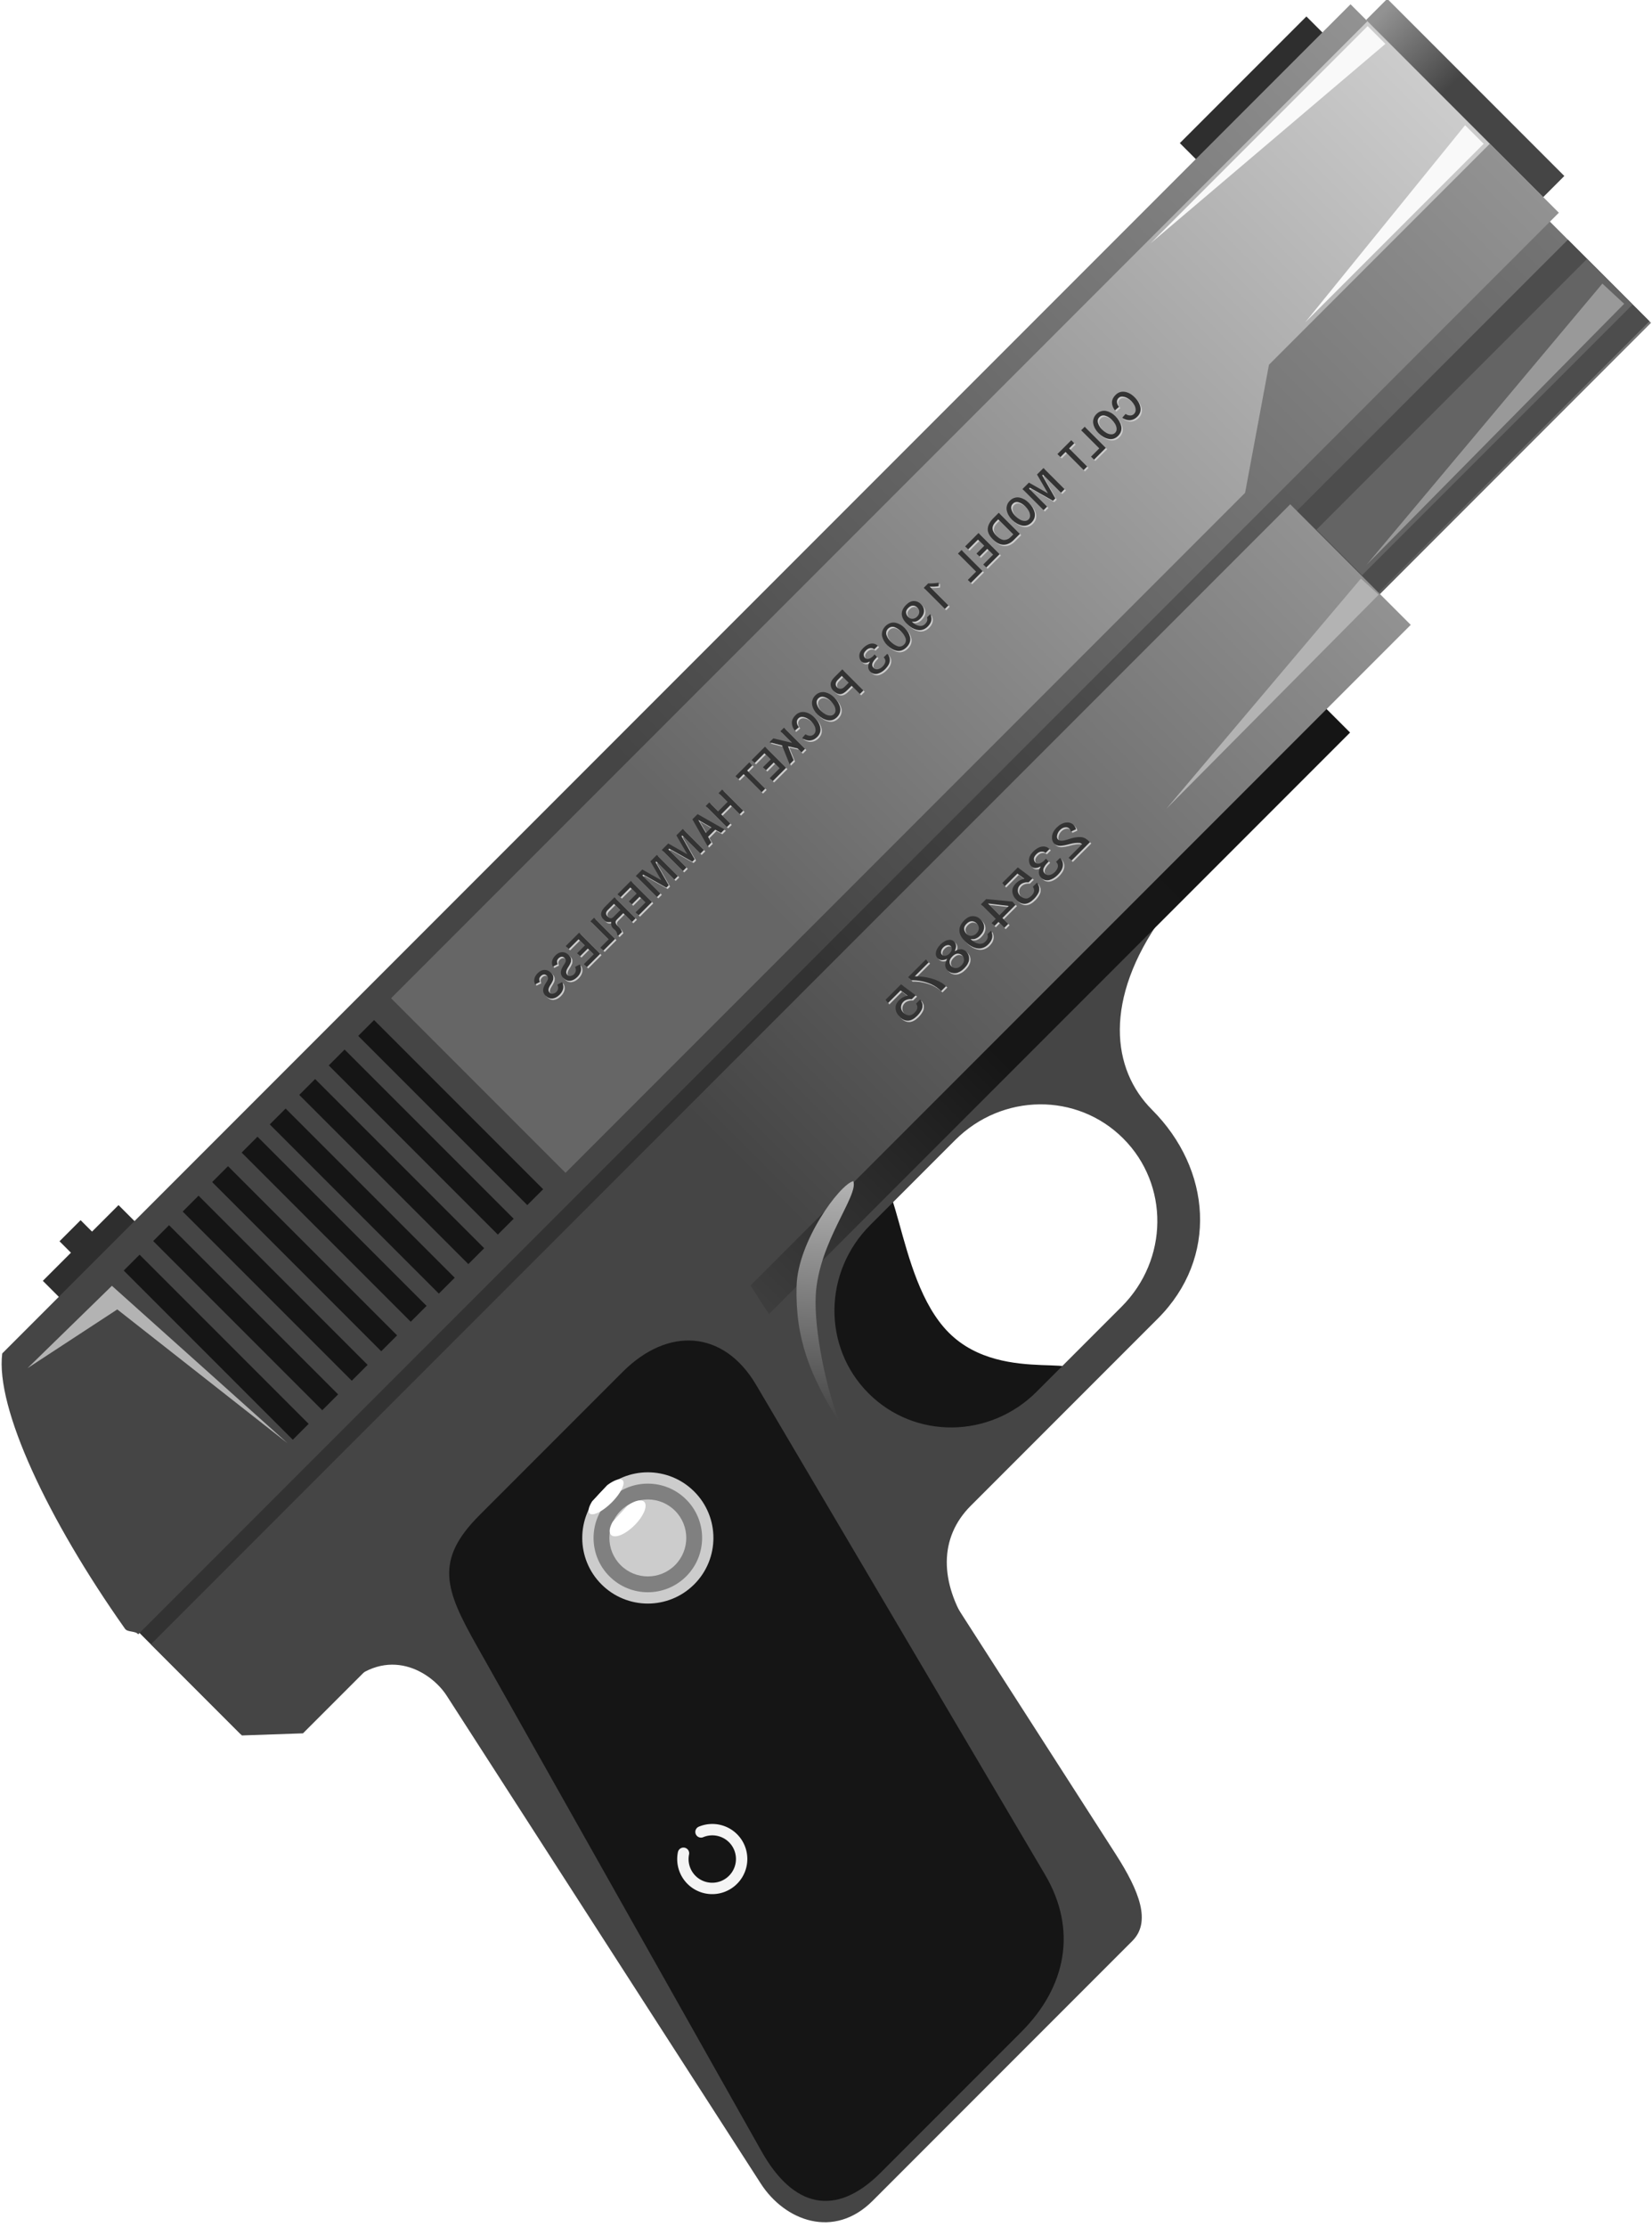 <?xml version="1.0" encoding="UTF-8" standalone="no"?>
<!-- Created with Inkscape (http://www.inkscape.org/) -->

<svg
   xmlns:dc="http://purl.org/dc/elements/1.1/"
   xmlns:cc="http://creativecommons.org/ns#"
   xmlns:rdf="http://www.w3.org/1999/02/22-rdf-syntax-ns#"
   xmlns:svg="http://www.w3.org/2000/svg"
   xmlns="http://www.w3.org/2000/svg"
   xmlns:xlink="http://www.w3.org/1999/xlink"
   xmlns:sodipodi="http://sodipodi.sourceforge.net/DTD/sodipodi-0.dtd"
   xmlns:inkscape="http://www.inkscape.org/namespaces/inkscape"
   width="190.028"
   height="256"
   viewBox="0 0 178.151 240"
   id="svg2"
   version="1.1"
   inkscape:version="0.92.4 (5da689c313, 2019-01-14)"
   sodipodi:docname="colt_1903.svg"
   inkscape:export-xdpi="313.12"
   inkscape:export-ydpi="313.12">
  <title
     id="title1024">Colt 1903</title>
  <defs
     id="defs4">
    <linearGradient
       inkscape:collect="always"
       id="linearGradient4210">
      <stop
         style="stop-color:#b3b3b3;stop-opacity:1;"
         offset="0"
         id="stop4212" />
      <stop
         style="stop-color:#454545;stop-opacity:1"
         offset="1"
         id="stop4214" />
    </linearGradient>
    <linearGradient
       inkscape:collect="always"
       id="linearGradient4194">
      <stop
         style="stop-color:#151515;stop-opacity:1;"
         offset="0"
         id="stop4196" />
      <stop
         id="stop4203"
         offset="0.536"
         style="stop-color:#161616;stop-opacity:1" />
      <stop
         style="stop-color:#454545;stop-opacity:1"
         offset="1"
         id="stop4199" />
    </linearGradient>
    <linearGradient
       id="linearGradient4196"
       inkscape:collect="always">
      <stop
         id="stop4198"
         offset="0"
         style="stop-color:#747474;stop-opacity:1" />
      <stop
         id="stop4200"
         offset="1"
         style="stop-color:#323232;stop-opacity:1" />
    </linearGradient>
    <linearGradient
       inkscape:collect="always"
       id="linearGradient4171">
      <stop
         style="stop-color:#929292;stop-opacity:1"
         offset="0"
         id="stop4173" />
      <stop
         style="stop-color:#454545;stop-opacity:1"
         offset="1"
         id="stop4175" />
    </linearGradient>
    <linearGradient
       inkscape:collect="always"
       id="linearGradient4163">
      <stop
         style="stop-color:#cccccc;stop-opacity:1;"
         offset="0"
         id="stop4165" />
      <stop
         style="stop-color:#666666;stop-opacity:1"
         offset="1"
         id="stop4167" />
    </linearGradient>
    <linearGradient
       inkscape:collect="always"
       xlink:href="#linearGradient4163"
       id="linearGradient4169"
       x1="82.595"
       y1="240.012"
       x2="384.797"
       y2="240.012"
       gradientUnits="userSpaceOnUse"
       gradientTransform="matrix(0.917,0,0,1,6.877,0)" />
    <linearGradient
       inkscape:collect="always"
       xlink:href="#linearGradient4171"
       id="linearGradient4177"
       x1="82.595"
       y1="240.012"
       x2="359.533"
       y2="240.012"
       gradientUnits="userSpaceOnUse" />
    <linearGradient
       inkscape:collect="always"
       xlink:href="#linearGradient4171"
       id="linearGradient4181"
       gradientUnits="userSpaceOnUse"
       x1="340.279"
       y1="203.098"
       x2="340.279"
       y2="234.219"
       gradientTransform="matrix(0.015,0,0,0.85,73.479,36.002)" />
    <linearGradient
       inkscape:collect="always"
       xlink:href="#linearGradient4196"
       id="linearGradient4189"
       gradientUnits="userSpaceOnUse"
       x1="82.595"
       y1="240.012"
       x2="359.533"
       y2="240.012"
       gradientTransform="matrix(1.009,0,0,0.518,2.617,172.018)" />
    <linearGradient
       inkscape:collect="always"
       xlink:href="#linearGradient4171"
       id="linearGradient4193"
       gradientUnits="userSpaceOnUse"
       gradientTransform="matrix(0.815,0,0,0.578,119.774,166.767)"
       x1="82.595"
       y1="240.012"
       x2="359.533"
       y2="240.012" />
    <linearGradient
       inkscape:collect="always"
       xlink:href="#linearGradient4194"
       id="linearGradient4201"
       x1="218.469"
       y1="332.236"
       x2="452.303"
       y2="332.236"
       gradientUnits="userSpaceOnUse" />
    <linearGradient
       inkscape:collect="always"
       xlink:href="#linearGradient4210"
       id="linearGradient4216"
       x1="412.031"
       y1="327.348"
       x2="459.022"
       y2="369.715"
       gradientUnits="userSpaceOnUse"
       gradientTransform="translate(-16.5)" />
    <filter
       inkscape:collect="always"
       style="color-interpolation-filters:sRGB"
       id="filter4276"
       x="-0.088"
       width="1.175"
       y="-0.267"
       height="1.534">
      <feGaussianBlur
         inkscape:collect="always"
         stdDeviation="0.451"
         id="feGaussianBlur4278" />
    </filter>
  </defs>
  <sodipodi:namedview
     id="base"
     pagecolor="#ffffff"
     bordercolor="#666666"
     borderopacity="1.0"
     inkscape:pageopacity="0.0"
     inkscape:pageshadow="2"
     inkscape:zoom="1.6378578"
     inkscape:cx="26.532024"
     inkscape:cy="147.41974"
     inkscape:document-units="px"
     inkscape:current-layer="svg2"
     showgrid="false"
     inkscape:window-width="1920"
     inkscape:window-height="1025"
     inkscape:window-x="-8"
     inkscape:window-y="-8"
     inkscape:window-maximized="1"
     fit-margin-top="0"
     fit-margin-left="0"
     fit-margin-right="0"
     fit-margin-bottom="0"
     units="px" />
  <g
     id="g1211"
     transform="matrix(-0.289,0.289,0.289,0.289,111.38,-81.539)">
    <path
       sodipodi:nodetypes="sssss"
       inkscape:connector-curvature="0"
       id="path3387"
       d="m 454.758,373.898 c 0,20.762 -48.083,31.029 -61.76,31.029 -13.677,1e-5 12.233,-10.267 12.233,-31.029 0,-20.762 -25.909,-44.157 -12.233,-44.157 13.677,0 61.76,23.395 61.76,44.157 z"
       style="color:#000000;clip-rule:nonzero;display:inline;overflow:visible;visibility:visible;opacity:1;isolation:auto;mix-blend-mode:normal;color-interpolation:sRGB;color-interpolation-filters:linearRGB;solid-color:#000000;solid-opacity:1;fill:#151515;fill-opacity:1;fill-rule:evenodd;stroke:none;stroke-width:1;stroke-linecap:butt;stroke-linejoin:miter;stroke-miterlimit:4;stroke-dasharray:none;stroke-dashoffset:0;stroke-opacity:1;marker:none;color-rendering:auto;image-rendering:auto;shape-rendering:auto;text-rendering:auto;enable-background:accumulate" />
    <path
       sodipodi:nodetypes="cssscsscsssssss"
       inkscape:connector-curvature="0"
       id="rect3372"
       d="m 287.867,336.147 c 26.554,4.475 37.884,19.071 37.884,34.066 0,22.178 15.209,40.033 37.829,40.033 h 69.842 c 11.912,0 20.062,8.461 22.964,22.078 0,0 9.206,-40.532 9.206,-62.71 0,-22.178 -0.27,-40.306 -22.873,-39.435 0,0 -146.199,-5.669 -154.852,5.967 z m 80.289,3.006 h 31.68 c 17.55,0 31.68,13.853 31.68,31.06 0,17.207 -14.13,31.06 -31.68,31.06 h -31.68 c -17.55,0 -31.677,-13.853 -31.677,-31.06 0,-17.207 14.127,-31.06 31.677,-31.06 z"
       style="color:#000000;clip-rule:nonzero;display:inline;overflow:visible;visibility:visible;opacity:1;isolation:auto;mix-blend-mode:normal;color-interpolation:sRGB;color-interpolation-filters:linearRGB;solid-color:#000000;solid-opacity:1;fill:#454545;fill-opacity:1;fill-rule:evenodd;stroke:none;stroke-width:1;stroke-linecap:butt;stroke-linejoin:miter;stroke-miterlimit:4;stroke-dasharray:none;stroke-dashoffset:0;stroke-opacity:1;marker:none;color-rendering:auto;image-rendering:auto;shape-rendering:auto;text-rendering:auto;enable-background:accumulate" />
    <path
       sodipodi:nodetypes="ccccc"
       inkscape:connector-curvature="0"
       id="rect3379"
       d="m 218.469,327.623 h 231.852 l 1.981,9.226 H 218.469 Z"
       style="color:#000000;clip-rule:nonzero;display:inline;overflow:visible;visibility:visible;opacity:1;isolation:auto;mix-blend-mode:normal;color-interpolation:sRGB;color-interpolation-filters:linearRGB;solid-color:#000000;solid-opacity:1;fill:url(#linearGradient4201);fill-opacity:1;fill-rule:evenodd;stroke:none;stroke-width:1;stroke-linecap:butt;stroke-linejoin:miter;stroke-miterlimit:4;stroke-dasharray:none;stroke-dashoffset:0;stroke-opacity:1;marker:none;color-rendering:auto;image-rendering:auto;shape-rendering:auto;text-rendering:auto;enable-background:accumulate" />
    <rect
       transform="rotate(90)"
       y="-140.326"
       x="195.181"
       height="47.226"
       width="7.871"
       id="rect4183"
       style="color:#000000;clip-rule:nonzero;display:inline;overflow:visible;visibility:visible;opacity:1;isolation:auto;mix-blend-mode:normal;color-interpolation:sRGB;color-interpolation-filters:linearRGB;solid-color:#000000;solid-opacity:1;fill:#2e2e2e;fill-opacity:1;fill-rule:evenodd;stroke:none;stroke-width:1;stroke-linecap:butt;stroke-linejoin:miter;stroke-miterlimit:4;stroke-dasharray:none;stroke-dashoffset:0;stroke-opacity:1;marker:none;color-rendering:auto;image-rendering:auto;shape-rendering:auto;text-rendering:auto;enable-background:accumulate" />
    <rect
       style="color:#000000;clip-rule:nonzero;display:inline;overflow:visible;visibility:visible;opacity:1;isolation:auto;mix-blend-mode:normal;color-interpolation:sRGB;color-interpolation-filters:linearRGB;solid-color:#000000;solid-opacity:1;fill:url(#linearGradient4189);fill-opacity:1;fill-rule:evenodd;stroke:none;stroke-width:1;stroke-linecap:butt;stroke-linejoin:miter;stroke-miterlimit:4;stroke-dasharray:none;stroke-dashoffset:0;stroke-opacity:1;marker:none;color-rendering:auto;image-rendering:auto;shape-rendering:auto;text-rendering:auto;enable-background:accumulate"
       id="rect4187"
       width="526.296"
       height="40.302"
       x="85.922"
       y="276.3" />
    <rect
       y="190.919"
       x="546.238"
       height="28.242"
       width="7.871"
       id="rect4203"
       style="color:#000000;clip-rule:nonzero;display:inline;overflow:visible;visibility:visible;opacity:1;isolation:auto;mix-blend-mode:normal;color-interpolation:sRGB;color-interpolation-filters:linearRGB;solid-color:#000000;solid-opacity:1;fill:#2e2e2e;fill-opacity:1;fill-rule:evenodd;stroke:none;stroke-width:1;stroke-linecap:butt;stroke-linejoin:miter;stroke-miterlimit:4;stroke-dasharray:none;stroke-dashoffset:0;stroke-opacity:1;marker:none;color-rendering:auto;image-rendering:auto;shape-rendering:auto;text-rendering:auto;enable-background:accumulate" />
    <rect
       style="color:#000000;clip-rule:nonzero;display:inline;overflow:visible;visibility:visible;opacity:1;isolation:auto;mix-blend-mode:normal;color-interpolation:sRGB;color-interpolation-filters:linearRGB;solid-color:#000000;solid-opacity:1;fill:#2e2e2e;fill-opacity:1;fill-rule:evenodd;stroke:none;stroke-width:1;stroke-linecap:butt;stroke-linejoin:miter;stroke-miterlimit:4;stroke-dasharray:none;stroke-dashoffset:0;stroke-opacity:1;marker:none;color-rendering:auto;image-rendering:auto;shape-rendering:auto;text-rendering:auto;enable-background:accumulate"
       id="rect3398"
       width="7.871"
       height="28.242"
       x="195.181"
       y="-564.596"
       transform="rotate(90)" />
    <path
       sodipodi:nodetypes="ccsccc"
       inkscape:connector-curvature="0"
       id="rect3336"
       d="M 82.595,201.144 H 585.709 c 11.462,8.895 22.473,39.565 28.43,74.251 0.199,1.158 -1.608,2.32 -1.421,3.486 H 82.595 Z"
       style="color:#000000;clip-rule:nonzero;display:inline;overflow:visible;visibility:visible;opacity:1;isolation:auto;mix-blend-mode:normal;color-interpolation:sRGB;color-interpolation-filters:linearRGB;solid-color:#000000;solid-opacity:1;fill:url(#linearGradient4177);fill-opacity:1;fill-rule:evenodd;stroke:none;stroke-width:1;stroke-linecap:butt;stroke-linejoin:miter;stroke-miterlimit:4;stroke-dasharray:none;stroke-dashoffset:0;stroke-opacity:1;marker:none;color-rendering:auto;image-rendering:auto;shape-rendering:auto;text-rendering:auto;enable-background:accumulate" />
    <path
       sodipodi:nodetypes="ccccccc"
       inkscape:connector-curvature="0"
       id="rect3338"
       d="m 82.595,207.46 v 45.672 h 82.425 l 28.344,19.434 H 446.936 V 207.46 Z"
       style="color:#000000;clip-rule:nonzero;display:inline;overflow:visible;visibility:visible;opacity:1;isolation:auto;mix-blend-mode:normal;color-interpolation:sRGB;color-interpolation-filters:linearRGB;solid-color:#000000;solid-opacity:1;fill:url(#linearGradient4169);fill-opacity:1;fill-rule:evenodd;stroke:none;stroke-width:1;stroke-linecap:butt;stroke-linejoin:miter;stroke-miterlimit:4;stroke-dasharray:none;stroke-dashoffset:0;stroke-opacity:1;marker:none;color-rendering:auto;image-rendering:auto;shape-rendering:auto;text-rendering:auto;enable-background:accumulate" />
    <rect
       style="color:#000000;clip-rule:nonzero;display:inline;overflow:visible;visibility:visible;opacity:1;isolation:auto;mix-blend-mode:normal;color-interpolation:sRGB;color-interpolation-filters:linearRGB;solid-color:#000000;solid-opacity:1;fill:url(#linearGradient4181);fill-opacity:1;fill-rule:evenodd;stroke:none;stroke-width:1;stroke-linecap:butt;stroke-linejoin:miter;stroke-miterlimit:4;stroke-dasharray:none;stroke-dashoffset:0;stroke-opacity:1;marker:none;color-rendering:auto;image-rendering:auto;shape-rendering:auto;text-rendering:auto;enable-background:accumulate"
       id="rect4179"
       width="7.871"
       height="66.076"
       x="74.725"
       y="206.974" />
    <rect
       y="285.585"
       x="85.927"
       height="30.432"
       width="101.441"
       id="rect4222"
       style="color:#000000;clip-rule:nonzero;display:inline;overflow:visible;visibility:visible;opacity:1;isolation:auto;mix-blend-mode:normal;color-interpolation:sRGB;color-interpolation-filters:linearRGB;solid-color:#000000;solid-opacity:1;fill:#4d4d4d;fill-opacity:1;fill-rule:evenodd;stroke:none;stroke-width:3;stroke-linecap:round;stroke-linejoin:miter;stroke-miterlimit:4;stroke-dasharray:none;stroke-dashoffset:0;stroke-opacity:1;marker:none;color-rendering:auto;image-rendering:auto;shape-rendering:auto;text-rendering:auto;enable-background:accumulate" />
    <path
       sodipodi:nodetypes="cccccc"
       inkscape:connector-curvature="0"
       id="rect4191"
       d="m 187.07,283.121 h 425.149 v 33.968 l -11.787,11 H 187.07 Z"
       style="color:#000000;clip-rule:nonzero;display:inline;overflow:visible;visibility:visible;opacity:1;isolation:auto;mix-blend-mode:normal;color-interpolation:sRGB;color-interpolation-filters:linearRGB;solid-color:#000000;solid-opacity:1;fill:url(#linearGradient4193);fill-opacity:1;fill-rule:evenodd;stroke:none;stroke-width:1;stroke-linecap:butt;stroke-linejoin:miter;stroke-miterlimit:4;stroke-dasharray:none;stroke-dashoffset:0;stroke-opacity:1;marker:none;color-rendering:auto;image-rendering:auto;shape-rendering:auto;text-rendering:auto;enable-background:accumulate" />
    <path
       sodipodi:nodetypes="ccsssssc"
       inkscape:connector-curvature="0"
       id="rect4202"
       d="m 433.23,327.213 h 150.804 c -16.074,0.062 -19.005,13.421 -17.438,20.662 l 32.369,149.576 c 2.493,11.518 -3.274,24.083 -17.628,24.083 h -96.935 c -7.054,0 -10.582,-7.827 -13.078,-19.295 z"
       style="color:#000000;clip-rule:nonzero;display:inline;overflow:visible;visibility:visible;opacity:1;isolation:auto;mix-blend-mode:normal;color-interpolation:sRGB;color-interpolation-filters:linearRGB;solid-color:#000000;solid-opacity:1;fill:#454545;fill-opacity:1;fill-rule:evenodd;stroke:none;stroke-width:1;stroke-linecap:butt;stroke-linejoin:miter;stroke-miterlimit:4;stroke-dasharray:none;stroke-dashoffset:0;stroke-opacity:1;marker:none;color-rendering:auto;image-rendering:auto;shape-rendering:auto;text-rendering:auto;enable-background:accumulate" />
    <rect
       y="208.36"
       x="454.171"
       height="63.091"
       width="5.915"
       id="rect4204"
       style="color:#000000;clip-rule:nonzero;display:inline;overflow:visible;visibility:visible;opacity:1;isolation:auto;mix-blend-mode:normal;color-interpolation:sRGB;color-interpolation-filters:linearRGB;solid-color:#000000;solid-opacity:1;fill:#151515;fill-opacity:1;fill-rule:evenodd;stroke:none;stroke-width:1;stroke-linecap:butt;stroke-linejoin:miter;stroke-miterlimit:4;stroke-dasharray:none;stroke-dashoffset:0;stroke-opacity:1;marker:none;color-rendering:auto;image-rendering:auto;shape-rendering:auto;text-rendering:auto;enable-background:accumulate" />
    <rect
       style="color:#000000;clip-rule:nonzero;display:inline;overflow:visible;visibility:visible;opacity:1;isolation:auto;mix-blend-mode:normal;color-interpolation:sRGB;color-interpolation-filters:linearRGB;solid-color:#000000;solid-opacity:1;fill:#151515;fill-opacity:1;fill-rule:evenodd;stroke:none;stroke-width:1;stroke-linecap:butt;stroke-linejoin:miter;stroke-miterlimit:4;stroke-dasharray:none;stroke-dashoffset:0;stroke-opacity:1;marker:none;color-rendering:auto;image-rendering:auto;shape-rendering:auto;text-rendering:auto;enable-background:accumulate"
       id="rect4206"
       width="5.915"
       height="63.091"
       x="465.171"
       y="208.36" />
    <rect
       style="color:#000000;clip-rule:nonzero;display:inline;overflow:visible;visibility:visible;opacity:1;isolation:auto;mix-blend-mode:normal;color-interpolation:sRGB;color-interpolation-filters:linearRGB;solid-color:#000000;solid-opacity:1;fill:#151515;fill-opacity:1;fill-rule:evenodd;stroke:none;stroke-width:1;stroke-linecap:butt;stroke-linejoin:miter;stroke-miterlimit:4;stroke-dasharray:none;stroke-dashoffset:0;stroke-opacity:1;marker:none;color-rendering:auto;image-rendering:auto;shape-rendering:auto;text-rendering:auto;enable-background:accumulate"
       id="rect4208"
       width="5.915"
       height="63.091"
       x="476.171"
       y="208.36" />
    <rect
       y="208.36"
       x="487.171"
       height="63.091"
       width="5.915"
       id="rect4210"
       style="color:#000000;clip-rule:nonzero;display:inline;overflow:visible;visibility:visible;opacity:1;isolation:auto;mix-blend-mode:normal;color-interpolation:sRGB;color-interpolation-filters:linearRGB;solid-color:#000000;solid-opacity:1;fill:#151515;fill-opacity:1;fill-rule:evenodd;stroke:none;stroke-width:1;stroke-linecap:butt;stroke-linejoin:miter;stroke-miterlimit:4;stroke-dasharray:none;stroke-dashoffset:0;stroke-opacity:1;marker:none;color-rendering:auto;image-rendering:auto;shape-rendering:auto;text-rendering:auto;enable-background:accumulate" />
    <rect
       style="color:#000000;clip-rule:nonzero;display:inline;overflow:visible;visibility:visible;opacity:1;isolation:auto;mix-blend-mode:normal;color-interpolation:sRGB;color-interpolation-filters:linearRGB;solid-color:#000000;solid-opacity:1;fill:#151515;fill-opacity:1;fill-rule:evenodd;stroke:none;stroke-width:1;stroke-linecap:butt;stroke-linejoin:miter;stroke-miterlimit:4;stroke-dasharray:none;stroke-dashoffset:0;stroke-opacity:1;marker:none;color-rendering:auto;image-rendering:auto;shape-rendering:auto;text-rendering:auto;enable-background:accumulate"
       id="rect4212"
       width="5.915"
       height="63.091"
       x="497.671"
       y="208.36" />
    <rect
       y="208.36"
       x="508.671"
       height="63.091"
       width="5.915"
       id="rect4214"
       style="color:#000000;clip-rule:nonzero;display:inline;overflow:visible;visibility:visible;opacity:1;isolation:auto;mix-blend-mode:normal;color-interpolation:sRGB;color-interpolation-filters:linearRGB;solid-color:#000000;solid-opacity:1;fill:#151515;fill-opacity:1;fill-rule:evenodd;stroke:none;stroke-width:1;stroke-linecap:butt;stroke-linejoin:miter;stroke-miterlimit:4;stroke-dasharray:none;stroke-dashoffset:0;stroke-opacity:1;marker:none;color-rendering:auto;image-rendering:auto;shape-rendering:auto;text-rendering:auto;enable-background:accumulate" />
    <rect
       y="208.36"
       x="519.671"
       height="63.091"
       width="5.915"
       id="rect4216"
       style="color:#000000;clip-rule:nonzero;display:inline;overflow:visible;visibility:visible;opacity:1;isolation:auto;mix-blend-mode:normal;color-interpolation:sRGB;color-interpolation-filters:linearRGB;solid-color:#000000;solid-opacity:1;fill:#151515;fill-opacity:1;fill-rule:evenodd;stroke:none;stroke-width:1;stroke-linecap:butt;stroke-linejoin:miter;stroke-miterlimit:4;stroke-dasharray:none;stroke-dashoffset:0;stroke-opacity:1;marker:none;color-rendering:auto;image-rendering:auto;shape-rendering:auto;text-rendering:auto;enable-background:accumulate" />
    <rect
       style="color:#000000;clip-rule:nonzero;display:inline;overflow:visible;visibility:visible;opacity:1;isolation:auto;mix-blend-mode:normal;color-interpolation:sRGB;color-interpolation-filters:linearRGB;solid-color:#000000;solid-opacity:1;fill:#151515;fill-opacity:1;fill-rule:evenodd;stroke:none;stroke-width:1;stroke-linecap:butt;stroke-linejoin:miter;stroke-miterlimit:4;stroke-dasharray:none;stroke-dashoffset:0;stroke-opacity:1;marker:none;color-rendering:auto;image-rendering:auto;shape-rendering:auto;text-rendering:auto;enable-background:accumulate"
       id="rect4218"
       width="5.915"
       height="63.091"
       x="530.671"
       y="208.36" />
    <rect
       y="208.36"
       x="541.671"
       height="63.091"
       width="5.915"
       id="rect4220"
       style="color:#000000;clip-rule:nonzero;display:inline;overflow:visible;visibility:visible;opacity:1;isolation:auto;mix-blend-mode:normal;color-interpolation:sRGB;color-interpolation-filters:linearRGB;solid-color:#000000;solid-opacity:1;fill:#151515;fill-opacity:1;fill-rule:evenodd;stroke:none;stroke-width:1;stroke-linecap:butt;stroke-linejoin:miter;stroke-miterlimit:4;stroke-dasharray:none;stroke-dashoffset:0;stroke-opacity:1;marker:none;color-rendering:auto;image-rendering:auto;shape-rendering:auto;text-rendering:auto;enable-background:accumulate" />
    <path
       sodipodi:nodetypes="sssssssss"
       inkscape:connector-curvature="0"
       id="rect3377"
       d="m 473.379,320.342 h 53.449 c 16.911,0 20.296,7.52 24.817,23.72 l 41.189,147.597 c 4.521,16.199 -1.353,26.125 -18.264,26.125 h -52.449 c -16.911,0 -29.598,-8.63 -33.795,-24.917 L 450.91,347.653 c -4.196,-16.286 5.557,-27.311 22.469,-27.311 z"
       style="color:#000000;clip-rule:nonzero;display:inline;overflow:visible;visibility:visible;opacity:1;isolation:auto;mix-blend-mode:normal;color-interpolation:sRGB;color-interpolation-filters:linearRGB;solid-color:#000000;solid-opacity:1;fill:#151515;fill-opacity:1;fill-rule:evenodd;stroke:none;stroke-width:1;stroke-linecap:butt;stroke-linejoin:miter;stroke-miterlimit:4;stroke-dasharray:none;stroke-dashoffset:0;stroke-opacity:1;marker:none;color-rendering:auto;image-rendering:auto;shape-rendering:auto;text-rendering:auto;enable-background:accumulate" />
    <circle
       r="17.305"
       cy="355.997"
       cx="499.658"
       id="path3385"
       style="color:#000000;clip-rule:nonzero;display:inline;overflow:visible;visibility:visible;opacity:1;isolation:auto;mix-blend-mode:normal;color-interpolation:sRGB;color-interpolation-filters:linearRGB;solid-color:#000000;solid-opacity:1;fill:#cccccc;fill-opacity:1;fill-rule:evenodd;stroke:none;stroke-width:1;stroke-linecap:butt;stroke-linejoin:miter;stroke-miterlimit:4;stroke-dasharray:none;stroke-dashoffset:0;stroke-opacity:1;marker:none;color-rendering:auto;image-rendering:auto;shape-rendering:auto;text-rendering:auto;enable-background:accumulate" />
    <circle
       style="color:#000000;clip-rule:nonzero;display:inline;overflow:visible;visibility:visible;opacity:1;isolation:auto;mix-blend-mode:normal;color-interpolation:sRGB;color-interpolation-filters:linearRGB;solid-color:#000000;solid-opacity:1;fill:#808080;fill-opacity:1;fill-rule:evenodd;stroke:none;stroke-width:1;stroke-linecap:butt;stroke-linejoin:miter;stroke-miterlimit:4;stroke-dasharray:none;stroke-dashoffset:0;stroke-opacity:1;marker:none;color-rendering:auto;image-rendering:auto;shape-rendering:auto;text-rendering:auto;enable-background:accumulate"
       id="circle3390"
       cx="499.658"
       cy="355.997"
       r="14.321" />
    <circle
       style="color:#000000;clip-rule:nonzero;display:inline;overflow:visible;visibility:visible;opacity:1;isolation:auto;mix-blend-mode:normal;color-interpolation:sRGB;color-interpolation-filters:linearRGB;solid-color:#000000;solid-opacity:1;fill:#cccccc;fill-opacity:1;fill-rule:evenodd;stroke:none;stroke-width:1;stroke-linecap:butt;stroke-linejoin:miter;stroke-miterlimit:4;stroke-dasharray:none;stroke-dashoffset:0;stroke-opacity:1;marker:none;color-rendering:auto;image-rendering:auto;shape-rendering:auto;text-rendering:auto;enable-background:accumulate"
       id="circle3392"
       cx="499.658"
       cy="355.997"
       r="10.144" />
    <path
       sodipodi:nodetypes="cscsc"
       inkscape:connector-curvature="0"
       id="path4205"
       d="m 394.785,327.802 c 3.312,-1.943 21.698,0.953 30.157,8.982 10.051,9.541 14.238,19.204 17.58,33.982 -3.551,-8.786 -12.603,-22.547 -19.433,-28.686 -10.472,-9.412 -26.588,-10.516 -28.305,-14.278 z"
       style="fill:url(#linearGradient4216);fill-opacity:1;fill-rule:evenodd;stroke:none;stroke-width:1px;stroke-linecap:butt;stroke-linejoin:miter;stroke-opacity:1" />
    <circle
       r="8.652"
       cy="430.288"
       cx="549.483"
       id="path4218"
       style="color:#000000;clip-rule:nonzero;display:inline;overflow:visible;visibility:visible;opacity:1;isolation:auto;mix-blend-mode:normal;color-interpolation:sRGB;color-interpolation-filters:linearRGB;solid-color:#000000;solid-opacity:1;fill:#e6e6e6;fill-opacity:0;fill-rule:evenodd;stroke:none;stroke-width:1;stroke-linecap:butt;stroke-linejoin:miter;stroke-miterlimit:4;stroke-dasharray:none;stroke-dashoffset:0;stroke-opacity:1;marker:none;color-rendering:auto;image-rendering:auto;shape-rendering:auto;text-rendering:auto;enable-background:accumulate" />
    <path
       sodipodi:open="true"
       d="m 551.8,421.44 a 7.757,7.743 0 0 1 3.015,9.047 7.757,7.743 0 0 1 -8.064,5.109 7.757,7.743 0 0 1 -6.917,-6.575 7.757,7.743 0 0 1 4.718,-8.29"
       sodipodi:end="4.3214352"
       sodipodi:start="5.2988196"
       sodipodi:ry="7.743041"
       sodipodi:rx="7.7567015"
       sodipodi:cy="427.88928"
       sodipodi:cx="547.50769"
       sodipodi:type="arc"
       id="path4220"
       style="color:#000000;clip-rule:nonzero;display:inline;overflow:visible;visibility:visible;opacity:1;isolation:auto;mix-blend-mode:normal;color-interpolation:sRGB;color-interpolation-filters:linearRGB;solid-color:#000000;solid-opacity:1;fill:none;fill-opacity:0;fill-rule:evenodd;stroke:#f4f4f4;stroke-width:3;stroke-linecap:round;stroke-linejoin:miter;stroke-miterlimit:4;stroke-dasharray:none;stroke-dashoffset:0;stroke-opacity:1;marker:none;color-rendering:auto;image-rendering:auto;shape-rendering:auto;text-rendering:auto;enable-background:accumulate" />
    <rect
       y="292.745"
       x="85.927"
       height="17.006"
       width="100.983"
       id="rect4224"
       style="color:#000000;clip-rule:nonzero;display:inline;overflow:visible;visibility:visible;opacity:1;isolation:auto;mix-blend-mode:normal;color-interpolation:sRGB;color-interpolation-filters:linearRGB;solid-color:#000000;solid-opacity:1;fill:#646464;fill-opacity:1;fill-rule:evenodd;stroke:none;stroke-width:3;stroke-linecap:round;stroke-linejoin:miter;stroke-miterlimit:4;stroke-dasharray:none;stroke-dashoffset:0;stroke-opacity:1;marker:none;color-rendering:auto;image-rendering:auto;shape-rendering:auto;text-rendering:auto;enable-background:accumulate" />
    <path
       sodipodi:nodetypes="ccccc"
       inkscape:connector-curvature="0"
       id="path3394"
       d="m 549.213,271.132 3.424,-62.137 31.102,-0.386 -27.702,5.792 z"
       style="fill:#b3b3b3;fill-rule:evenodd;stroke:none;stroke-width:1px;stroke-linecap:butt;stroke-linejoin:miter;stroke-opacity:1" />
    <path
       transform="matrix(1,0,0,1.223,0,-77.067)"
       d="m 503.195,346.273 a 6.178,2.109 0 0 1 2.401,2.465 6.178,2.109 0 0 1 -6.422,1.392 6.178,2.109 0 0 1 -5.508,-1.791 6.178,2.109 0 0 1 3.757,-2.258"
       sodipodi:open="true"
       sodipodi:end="4.3214352"
       sodipodi:start="5.2988196"
       sodipodi:ry="2.1093953"
       sodipodi:rx="6.177515"
       sodipodi:cy="348.02957"
       sodipodi:cx="499.776"
       sodipodi:type="arc"
       id="path4206"
       style="color:#000000;clip-rule:nonzero;display:inline;overflow:visible;visibility:visible;opacity:1;isolation:auto;mix-blend-mode:normal;color-interpolation:sRGB;color-interpolation-filters:linearRGB;solid-color:#000000;solid-opacity:1;fill:#ffffff;fill-opacity:1;fill-rule:evenodd;stroke:none;stroke-width:3;stroke-linecap:round;stroke-linejoin:miter;stroke-miterlimit:4;stroke-dasharray:none;stroke-dashoffset:0;stroke-opacity:1;marker:none;filter:url(#filter4276);color-rendering:auto;image-rendering:auto;shape-rendering:auto;text-rendering:auto;enable-background:accumulate" />
    <path
       style="color:#000000;clip-rule:nonzero;display:inline;overflow:visible;visibility:visible;opacity:1;isolation:auto;mix-blend-mode:normal;color-interpolation:sRGB;color-interpolation-filters:linearRGB;solid-color:#000000;solid-opacity:1;fill:#ffffff;fill-opacity:1;fill-rule:evenodd;stroke:none;stroke-width:3;stroke-linecap:round;stroke-linejoin:miter;stroke-miterlimit:4;stroke-dasharray:none;stroke-dashoffset:0;stroke-opacity:1;marker:none;filter:url(#filter4276);color-rendering:auto;image-rendering:auto;shape-rendering:auto;text-rendering:auto;enable-background:accumulate"
       id="path4280"
       sodipodi:type="arc"
       sodipodi:cx="499.776"
       sodipodi:cy="340.52957"
       sodipodi:rx="6.177515"
       sodipodi:ry="2.1093953"
       sodipodi:start="5.2988196"
       sodipodi:end="4.3214352"
       sodipodi:open="true"
       d="m 503.195,338.773 a 6.178,2.109 0 0 1 2.401,2.465 6.178,2.109 0 0 1 -6.422,1.392 6.178,2.109 0 0 1 -5.508,-1.791 6.178,2.109 0 0 1 3.757,-2.258" />
    <path
       sodipodi:nodetypes="cccc"
       inkscape:connector-curvature="0"
       id="path4284"
       d="m 187.435,316.485 0.301,-6.328 79.253,6.63 z"
       style="fill:#b3b3b3;fill-rule:evenodd;stroke:none;stroke-width:1px;stroke-linecap:butt;stroke-linejoin:miter;stroke-opacity:1" />
    <path
       inkscape:connector-curvature="0"
       id="path4286"
       d="m 87.389,308.047 0.301,-7.835 96.429,8.438 z"
       style="fill:#999999;fill-rule:evenodd;stroke:none;stroke-width:1px;stroke-linecap:butt;stroke-linejoin:miter;stroke-opacity:1" />
    <path
       inkscape:connector-curvature="0"
       id="path4288"
       d="M 150.37,251.997 H 83.773 v -6.931 z"
       style="fill:#f9f9f9;fill-rule:evenodd;stroke:none;stroke-width:1px;stroke-linecap:butt;stroke-linejoin:miter;stroke-opacity:1" />
    <path
       inkscape:connector-curvature="0"
       id="path4290"
       d="M 164.533,208.405 H 83.472 v 6.63 z"
       style="fill:#f9f9f9;fill-rule:evenodd;stroke:none;stroke-width:1px;stroke-linecap:butt;stroke-linejoin:miter;stroke-opacity:1" />
    <g
       id="text4292"
       style="font-style:normal;font-weight:normal;font-size:12.5px;line-height:125%;font-family:Sans;letter-spacing:0px;word-spacing:0px;fill:#cccccc;fill-opacity:1;stroke:none;stroke-width:1px;stroke-linecap:butt;stroke-linejoin:miter;stroke-opacity:1">
      <path
         inkscape:connector-curvature="0"
         id="path3637"
         style="font-style:normal;font-variant:normal;font-weight:bold;font-stretch:normal;font-size:11.25px;font-family:Garuda;-inkscape-font-specification:'Garuda Bold';fill:#cccccc"
         d="m 199.272,238.754 q -1.508,0 -2.317,-1.159 -0.81,-1.159 -0.81,-2.914 0,-1.755 0.821,-2.891 0.833,-1.147 2.351,-1.147 1.271,0 2.014,0.72 0.743,0.709 0.934,2.036 l -1.417,0.113 q -0.045,-0.72 -0.45,-1.226 -0.394,-0.517 -1.125,-0.517 -0.596,0 -1.035,0.54 -0.427,0.54 -0.596,1.204 -0.169,0.652 -0.169,1.26 0,0.664 0.191,1.294 0.191,0.63 0.63,1.103 0.45,0.461 1.058,0.461 0.641,0 1.058,-0.461 0.427,-0.472 0.54,-1.114 l 1.316,0.09 q -0.18,1.226 -0.99,1.924 -0.81,0.686 -2.002,0.686 z" />
      <path
         inkscape:connector-curvature="0"
         id="path3639"
         style="font-style:normal;font-variant:normal;font-weight:bold;font-stretch:normal;font-size:11.25px;font-family:Garuda;-inkscape-font-specification:'Garuda Bold';fill:#cccccc"
         d="m 207.85,238.417 q -0.619,0.338 -1.429,0.338 -0.81,0 -1.429,-0.338 -0.619,-0.349 -0.99,-0.945 -0.36,-0.596 -0.551,-1.316 -0.18,-0.731 -0.18,-1.564 0,-0.754 0.18,-1.429 0.191,-0.686 0.551,-1.26 0.371,-0.574 0.99,-0.911 0.63,-0.349 1.429,-0.349 0.799,0 1.417,0.349 0.63,0.338 0.99,0.911 0.371,0.574 0.551,1.26 0.191,0.675 0.191,1.429 0,0.833 -0.191,1.564 -0.18,0.72 -0.551,1.316 -0.36,0.596 -0.979,0.945 z m -0.068,-5.805 q -0.461,-0.844 -1.361,-0.844 -0.9,0 -1.361,0.844 -0.461,0.844 -0.461,1.98 0,0.743 0.169,1.406 0.18,0.664 0.608,1.147 0.439,0.484 1.046,0.484 0.608,0 1.035,-0.484 0.439,-0.484 0.608,-1.147 0.18,-0.664 0.18,-1.406 0,-1.136 -0.461,-1.98 z" />
      <path
         inkscape:connector-curvature="0"
         id="path3641"
         style="font-style:normal;font-variant:normal;font-weight:bold;font-stretch:normal;font-size:11.25px;font-family:Garuda;-inkscape-font-specification:'Garuda Bold';fill:#cccccc"
         d="m 210.961,238.698 v -7.875 h 1.327 v 6.75 h 3.071 v 1.125 z" />
      <path
         inkscape:connector-curvature="0"
         id="path3643"
         style="font-style:normal;font-variant:normal;font-weight:bold;font-stretch:normal;font-size:11.25px;font-family:Garuda;-inkscape-font-specification:'Garuda Bold';fill:#cccccc"
         d="m 219.243,231.948 v 6.75 h -1.327 v -6.75 h -1.935 v -1.125 h 5.164 v 1.125 z" />
      <path
         inkscape:connector-curvature="0"
         id="path3645"
         style="font-style:normal;font-variant:normal;font-weight:bold;font-stretch:normal;font-size:11.25px;font-family:Garuda;-inkscape-font-specification:'Garuda Bold';fill:#cccccc"
         d="m 232.868,238.698 v -6.75 h -0.304 l -1.879,6.75 h -0.889 l -1.845,-6.75 h -0.27 v 6.75 h -1.327 v -7.875 h 2.408 l 1.485,5.569 1.541,-5.569 h 2.408 v 7.875 z" />
      <path
         inkscape:connector-curvature="0"
         id="path3647"
         style="font-style:normal;font-variant:normal;font-weight:bold;font-stretch:normal;font-size:11.25px;font-family:Garuda;-inkscape-font-specification:'Garuda Bold';fill:#cccccc"
         d="m 240.15,238.417 q -0.619,0.338 -1.429,0.338 -0.81,0 -1.429,-0.338 -0.619,-0.349 -0.99,-0.945 -0.36,-0.596 -0.551,-1.316 -0.18,-0.731 -0.18,-1.564 0,-0.754 0.18,-1.429 0.191,-0.686 0.551,-1.26 0.371,-0.574 0.99,-0.911 0.63,-0.349 1.429,-0.349 0.799,0 1.417,0.349 0.63,0.338 0.99,0.911 0.371,0.574 0.551,1.26 0.191,0.675 0.191,1.429 0,0.833 -0.191,1.564 -0.18,0.72 -0.551,1.316 -0.36,0.596 -0.979,0.945 z m -0.068,-5.805 q -0.461,-0.844 -1.361,-0.844 -0.9,0 -1.361,0.844 -0.461,0.844 -0.461,1.98 0,0.743 0.169,1.406 0.18,0.664 0.608,1.147 0.439,0.484 1.046,0.484 0.608,0 1.035,-0.484 0.439,-0.484 0.608,-1.147 0.18,-0.664 0.18,-1.406 0,-1.136 -0.461,-1.98 z" />
      <path
         inkscape:connector-curvature="0"
         id="path3649"
         style="font-style:normal;font-variant:normal;font-weight:bold;font-stretch:normal;font-size:11.25px;font-family:Garuda;-inkscape-font-specification:'Garuda Bold';fill:#cccccc"
         d="m 245.331,238.698 h -2.295 v -7.875 h 2.002 q 1.935,0 2.993,0.9 1.058,0.9 1.058,3.004 0,2.002 -1.024,2.993 -1.012,0.979 -2.734,0.979 z m -0.124,-6.75 h -0.844 v 5.625 h 0.833 q 0.517,0 0.922,-0.101 0.405,-0.113 0.799,-0.405 0.405,-0.292 0.619,-0.9 0.225,-0.608 0.225,-1.496 0,-0.686 -0.158,-1.192 -0.146,-0.506 -0.383,-0.787 -0.225,-0.292 -0.574,-0.461 -0.349,-0.18 -0.686,-0.225 -0.326,-0.056 -0.754,-0.056 z" />
      <path
         inkscape:connector-curvature="0"
         id="path3651"
         style="font-style:normal;font-variant:normal;font-weight:bold;font-stretch:normal;font-size:11.25px;font-family:Garuda;-inkscape-font-specification:'Garuda Bold';fill:#cccccc"
         d="m 250.59,238.698 v -7.875 h 4.984 v 1.125 h -3.656 v 2.329 h 2.88 v 1.125 h -2.88 v 2.171 h 3.656 v 1.125 z" />
      <path
         inkscape:connector-curvature="0"
         id="path3653"
         style="font-style:normal;font-variant:normal;font-weight:bold;font-stretch:normal;font-size:11.25px;font-family:Garuda;-inkscape-font-specification:'Garuda Bold';fill:#cccccc"
         d="m 256.928,238.698 v -7.875 h 1.327 v 6.75 h 3.071 v 1.125 z" />
      <path
         inkscape:connector-curvature="0"
         id="path3655"
         style="font-style:normal;font-variant:normal;font-weight:bold;font-stretch:normal;font-size:11.25px;font-family:Garuda;-inkscape-font-specification:'Garuda Bold';fill:#cccccc"
         d="m 269.696,231.701 q -0.833,0.945 -1.766,1.609 l -0.641,-0.664 q 0.439,-0.304 1.103,-0.877 0.664,-0.574 0.968,-0.945 h 1.665 v 7.875 h -1.327 z" />
      <path
         inkscape:connector-curvature="0"
         id="path3657"
         style="font-style:normal;font-variant:normal;font-weight:bold;font-stretch:normal;font-size:11.25px;font-family:Garuda;-inkscape-font-specification:'Garuda Bold';fill:#cccccc"
         d="m 280.882,234.378 q 0,0.641 -0.101,1.238 -0.09,0.596 -0.338,1.181 -0.247,0.585 -0.63,1.024 -0.371,0.427 -0.968,0.698 -0.596,0.27 -1.361,0.27 -2.171,0 -2.756,-1.845 h 1.204 q 0.416,0.877 1.597,0.877 0.922,0 1.474,-0.81 0.551,-0.81 0.551,-2.104 -0.338,0.427 -0.608,0.619 -0.608,0.405 -1.519,0.405 -1.327,0 -2.092,-0.698 -0.754,-0.698 -0.754,-1.879 0,-1.136 0.731,-1.89 0.743,-0.754 2.16,-0.754 3.409,0 3.409,3.667 z m -1.519,-1.001 q 0,-0.686 -0.383,-1.192 -0.383,-0.506 -1.305,-0.506 -0.889,0 -1.327,0.461 -0.439,0.45 -0.439,1.181 0,0.799 0.506,1.226 0.506,0.416 1.215,0.416 0.709,0 1.215,-0.416 0.517,-0.416 0.517,-1.17 z" />
      <path
         inkscape:connector-curvature="0"
         id="path3659"
         style="font-style:normal;font-variant:normal;font-weight:bold;font-stretch:normal;font-size:11.25px;font-family:Garuda;-inkscape-font-specification:'Garuda Bold';fill:#cccccc"
         d="m 288.546,234.749 q 0,0.787 -0.18,1.474 -0.169,0.675 -0.54,1.249 -0.36,0.574 -1.012,0.9 -0.641,0.326 -1.508,0.326 -0.866,0 -1.519,-0.326 -0.641,-0.326 -1.012,-0.9 -0.36,-0.574 -0.54,-1.249 -0.169,-0.686 -0.169,-1.474 0,-0.72 0.169,-1.384 0.18,-0.664 0.54,-1.249 0.36,-0.585 1.012,-0.934 0.652,-0.36 1.519,-0.36 0.866,0 1.519,0.36 0.652,0.349 1.012,0.934 0.36,0.585 0.529,1.249 0.18,0.664 0.18,1.384 z m -2.306,-2.689 q -0.394,-0.27 -0.934,-0.27 -0.54,0 -0.945,0.27 -0.394,0.27 -0.596,0.731 -0.191,0.45 -0.281,0.934 -0.09,0.484 -0.09,1.024 0,0.551 0.09,1.046 0.09,0.484 0.281,0.945 0.203,0.45 0.596,0.72 0.394,0.27 0.945,0.27 0.551,0 0.945,-0.27 0.394,-0.27 0.585,-0.72 0.203,-0.461 0.292,-0.945 0.09,-0.495 0.09,-1.046 0,-0.54 -0.09,-1.024 -0.09,-0.484 -0.292,-0.934 -0.191,-0.461 -0.596,-0.731 z" />
      <path
         inkscape:connector-curvature="0"
         id="path3661"
         style="font-style:normal;font-variant:normal;font-weight:bold;font-stretch:normal;font-size:11.25px;font-family:Garuda;-inkscape-font-specification:'Garuda Bold';fill:#cccccc"
         d="m 296.638,236.504 q 0,0.585 -0.281,1.035 -0.27,0.45 -0.743,0.72 -0.461,0.259 -1.024,0.394 -0.551,0.135 -1.181,0.135 -0.9,0 -1.609,-0.225 -0.709,-0.236 -1.192,-0.81 -0.472,-0.574 -0.472,-1.44 h 1.327 q 0,0.799 0.562,1.159 0.562,0.349 1.35,0.349 0.765,0 1.35,-0.36 0.585,-0.36 0.585,-1.069 0,-0.439 -0.214,-0.72 -0.214,-0.292 -0.596,-0.416 -0.383,-0.135 -0.731,-0.18 -0.338,-0.045 -0.787,-0.045 h -0.36 v -0.968 q 0.124,0 0.326,0.022 0.214,0.022 0.292,0.022 0.113,0 0.281,-0.011 0.169,-0.022 0.45,-0.09 0.292,-0.068 0.517,-0.18 0.225,-0.113 0.394,-0.338 0.169,-0.236 0.169,-0.529 0,-0.472 -0.349,-0.855 -0.338,-0.383 -1.249,-0.383 -0.81,0 -1.26,0.427 -0.45,0.416 -0.45,0.911 h -1.327 q 0,-0.765 0.461,-1.305 0.461,-0.54 1.159,-0.765 0.698,-0.236 1.541,-0.236 1.395,0 2.092,0.675 0.709,0.664 0.709,1.474 0,0.63 -0.439,1.012 -0.427,0.371 -1.046,0.54 v 0.101 q 0.664,0.101 1.204,0.619 0.54,0.517 0.54,1.327 z" />
      <path
         inkscape:connector-curvature="0"
         id="path3663"
         style="font-style:normal;font-variant:normal;font-weight:bold;font-stretch:normal;font-size:11.25px;font-family:Garuda;-inkscape-font-specification:'Garuda Bold';fill:#cccccc"
         d="m 307.078,233.152 q 0,1.316 -0.63,1.901 -0.63,0.585 -2.081,0.585 h -1.62 v 3.06 h -1.327 v -7.875 h 2.891 q 1.508,0 2.138,0.675 0.63,0.664 0.63,1.654 z m -2.869,-1.204 h -1.462 v 2.565 h 1.485 q 0.675,0 1.091,-0.338 0.427,-0.338 0.427,-0.945 0,-0.619 -0.416,-0.945 -0.405,-0.338 -1.125,-0.338 z" />
      <path
         inkscape:connector-curvature="0"
         id="path3665"
         style="font-style:normal;font-variant:normal;font-weight:bold;font-stretch:normal;font-size:11.25px;font-family:Garuda;-inkscape-font-specification:'Garuda Bold';fill:#cccccc"
         d="m 312.748,238.417 q -0.619,0.338 -1.429,0.338 -0.81,0 -1.429,-0.338 -0.619,-0.349 -0.99,-0.945 -0.36,-0.596 -0.551,-1.316 -0.18,-0.731 -0.18,-1.564 0,-0.754 0.18,-1.429 0.191,-0.686 0.551,-1.26 0.371,-0.574 0.99,-0.911 0.63,-0.349 1.429,-0.349 0.799,0 1.417,0.349 0.63,0.338 0.99,0.911 0.371,0.574 0.551,1.26 0.191,0.675 0.191,1.429 0,0.833 -0.191,1.564 -0.18,0.72 -0.551,1.316 -0.36,0.596 -0.979,0.945 z m -0.068,-5.805 q -0.461,-0.844 -1.361,-0.844 -0.9,0 -1.361,0.844 -0.461,0.844 -0.461,1.98 0,0.743 0.169,1.406 0.18,0.664 0.608,1.147 0.439,0.484 1.046,0.484 0.608,0 1.035,-0.484 0.439,-0.484 0.608,-1.147 0.18,-0.664 0.18,-1.406 0,-1.136 -0.461,-1.98 z" />
      <path
         inkscape:connector-curvature="0"
         id="path3667"
         style="font-style:normal;font-variant:normal;font-weight:bold;font-stretch:normal;font-size:11.25px;font-family:Garuda;-inkscape-font-specification:'Garuda Bold';fill:#cccccc"
         d="m 318.716,238.754 q -1.508,0 -2.317,-1.159 -0.81,-1.159 -0.81,-2.914 0,-1.755 0.821,-2.891 0.833,-1.147 2.351,-1.147 1.271,0 2.014,0.72 0.743,0.709 0.934,2.036 l -1.417,0.113 q -0.045,-0.72 -0.45,-1.226 -0.394,-0.517 -1.125,-0.517 -0.596,0 -1.035,0.54 -0.427,0.54 -0.596,1.204 -0.169,0.652 -0.169,1.26 0,0.664 0.191,1.294 0.191,0.63 0.63,1.103 0.45,0.461 1.058,0.461 0.641,0 1.058,-0.461 0.427,-0.472 0.54,-1.114 l 1.316,0.09 q -0.18,1.226 -0.99,1.924 -0.81,0.686 -2.002,0.686 z" />
      <path
         inkscape:connector-curvature="0"
         id="path3669"
         style="font-style:normal;font-variant:normal;font-weight:bold;font-stretch:normal;font-size:11.25px;font-family:Garuda;-inkscape-font-specification:'Garuda Bold';fill:#cccccc"
         d="m 327.44,238.698 -1.552,-3.667 -1.373,2.205 v 1.462 h -1.327 v -7.875 h 1.327 v 4.309 l 2.655,-4.309 h 1.429 l -1.744,2.947 2.104,4.928 z" />
      <path
         inkscape:connector-curvature="0"
         id="path3671"
         style="font-style:normal;font-variant:normal;font-weight:bold;font-stretch:normal;font-size:11.25px;font-family:Garuda;-inkscape-font-specification:'Garuda Bold';fill:#cccccc"
         d="m 330.263,238.698 v -7.875 h 4.984 v 1.125 h -3.656 v 2.329 h 2.88 v 1.125 h -2.88 v 2.171 h 3.656 v 1.125 z" />
      <path
         inkscape:connector-curvature="0"
         id="path3673"
         style="font-style:normal;font-variant:normal;font-weight:bold;font-stretch:normal;font-size:11.25px;font-family:Garuda;-inkscape-font-specification:'Garuda Bold';fill:#cccccc"
         d="m 339.368,231.948 v 6.75 h -1.327 v -6.75 h -1.935 v -1.125 h 5.164 v 1.125 z" />
      <path
         inkscape:connector-curvature="0"
         id="path3675"
         style="font-style:normal;font-variant:normal;font-weight:bold;font-stretch:normal;font-size:11.25px;font-family:Garuda;-inkscape-font-specification:'Garuda Bold';fill:#cccccc"
         d="m 351.057,238.698 v -3.431 h -3.476 v 3.431 h -1.327 v -7.875 h 1.327 v 3.319 h 3.476 v -3.319 h 1.327 v 7.875 z" />
      <path
         inkscape:connector-curvature="0"
         id="path3677"
         style="font-style:normal;font-variant:normal;font-weight:bold;font-stretch:normal;font-size:11.25px;font-family:Garuda;-inkscape-font-specification:'Garuda Bold';fill:#cccccc"
         d="m 358.136,238.698 -0.45,-1.688 h -2.655 l -0.484,1.688 h -1.305 l 2.171,-7.875 h 1.946 l 2.171,7.875 z m -1.766,-6.66 -1.046,3.848 h 2.047 z" />
      <path
         inkscape:connector-curvature="0"
         id="path3679"
         style="font-style:normal;font-variant:normal;font-weight:bold;font-stretch:normal;font-size:11.25px;font-family:Garuda;-inkscape-font-specification:'Garuda Bold';fill:#cccccc"
         d="m 367.45,238.698 v -6.75 h -0.304 l -1.879,6.75 h -0.889 l -1.845,-6.75 h -0.27 v 6.75 h -1.327 v -7.875 h 2.408 l 1.485,5.569 1.541,-5.569 h 2.408 v 7.875 z" />
      <path
         inkscape:connector-curvature="0"
         id="path3681"
         style="font-style:normal;font-variant:normal;font-weight:bold;font-stretch:normal;font-size:11.25px;font-family:Garuda;-inkscape-font-specification:'Garuda Bold';fill:#cccccc"
         d="m 377.14,238.698 v -6.75 h -0.304 l -1.879,6.75 h -0.889 l -1.845,-6.75 h -0.27 v 6.75 h -1.327 v -7.875 h 2.408 l 1.485,5.569 1.541,-5.569 h 2.408 v 7.875 z" />
      <path
         inkscape:connector-curvature="0"
         id="path3683"
         style="font-style:normal;font-variant:normal;font-weight:bold;font-stretch:normal;font-size:11.25px;font-family:Garuda;-inkscape-font-specification:'Garuda Bold';fill:#cccccc"
         d="m 380.316,238.698 v -7.875 h 4.984 v 1.125 h -3.656 v 2.329 h 2.88 v 1.125 h -2.88 v 2.171 h 3.656 v 1.125 z" />
      <path
         inkscape:connector-curvature="0"
         id="path3685"
         style="font-style:normal;font-variant:normal;font-weight:bold;font-stretch:normal;font-size:11.25px;font-family:Garuda;-inkscape-font-specification:'Garuda Bold';fill:#cccccc"
         d="m 390.018,230.823 q 1.215,0 1.901,0.517 0.698,0.506 0.698,1.867 0,0.562 -0.203,0.855 -0.191,0.281 -0.776,0.754 0.855,0.596 0.855,1.688 v 0.731 q 0,0.72 0.405,1.046 v 0.416 h -1.417 q -0.203,-0.506 -0.259,-0.776 -0.056,-0.281 -0.056,-0.731 v -0.484 q 0,-0.619 -0.214,-0.945 -0.214,-0.338 -0.889,-0.338 h -2.317 v 3.274 h -1.327 v -7.875 h 3.6 z m 0.27,3.476 q 0.484,0 0.743,-0.247 0.259,-0.247 0.259,-0.956 0,-1.147 -1.249,-1.147 h -2.295 v 2.351 z" />
      <path
         inkscape:connector-curvature="0"
         id="path3687"
         style="font-style:normal;font-variant:normal;font-weight:bold;font-stretch:normal;font-size:11.25px;font-family:Garuda;-inkscape-font-specification:'Garuda Bold';fill:#cccccc"
         d="m 394.059,238.698 v -7.875 h 1.327 v 6.75 h 3.071 v 1.125 z" />
      <path
         inkscape:connector-curvature="0"
         id="path3689"
         style="font-style:normal;font-variant:normal;font-weight:bold;font-stretch:normal;font-size:11.25px;font-family:Garuda;-inkscape-font-specification:'Garuda Bold';fill:#cccccc"
         d="m 399.63,238.698 v -7.875 h 4.984 v 1.125 h -3.656 v 2.329 h 2.88 v 1.125 h -2.88 v 2.171 h 3.656 v 1.125 z" />
      <path
         inkscape:connector-curvature="0"
         id="path3691"
         style="font-style:normal;font-variant:normal;font-weight:bold;font-stretch:normal;font-size:11.25px;font-family:Garuda;-inkscape-font-specification:'Garuda Bold';fill:#cccccc"
         d="m 405.732,233.051 q 0,-1.08 0.675,-1.744 0.675,-0.664 1.856,-0.664 1.991,0 2.599,1.609 l -1.339,0.45 q -0.191,-0.45 -0.461,-0.686 -0.27,-0.247 -0.844,-0.247 -0.484,0 -0.821,0.259 -0.338,0.259 -0.338,0.776 0,0.472 0.247,0.731 0.247,0.247 0.922,0.394 0.034,0.011 0.259,0.056 0.225,0.034 0.383,0.079 0.169,0.034 0.45,0.135 0.292,0.09 0.495,0.191 0.203,0.101 0.439,0.281 0.247,0.18 0.394,0.394 0.158,0.203 0.259,0.506 0.113,0.304 0.113,0.652 0,1.305 -0.776,1.924 -0.776,0.608 -2.036,0.608 -1.024,0 -1.778,-0.461 -0.743,-0.472 -1.012,-1.429 1.271,-0.405 1.361,-0.405 0.394,1.17 1.586,1.17 0.383,0 0.855,-0.281 0.472,-0.292 0.472,-0.799 0,-0.315 -0.135,-0.551 -0.124,-0.247 -0.36,-0.383 -0.236,-0.146 -0.45,-0.225 -0.203,-0.079 -0.484,-0.135 -0.439,-0.101 -0.675,-0.158 -0.225,-0.068 -0.574,-0.18 -0.349,-0.124 -0.54,-0.27 -0.18,-0.146 -0.383,-0.36 -0.191,-0.225 -0.281,-0.529 -0.079,-0.315 -0.079,-0.709 z" />
      <path
         inkscape:connector-curvature="0"
         id="path3693"
         style="font-style:normal;font-variant:normal;font-weight:bold;font-stretch:normal;font-size:11.25px;font-family:Garuda;-inkscape-font-specification:'Garuda Bold';fill:#cccccc"
         d="m 412.346,233.051 q 0,-1.08 0.675,-1.744 0.675,-0.664 1.856,-0.664 1.991,0 2.599,1.609 l -1.339,0.45 q -0.191,-0.45 -0.461,-0.686 -0.27,-0.247 -0.844,-0.247 -0.484,0 -0.821,0.259 -0.338,0.259 -0.338,0.776 0,0.472 0.247,0.731 0.247,0.247 0.922,0.394 0.034,0.011 0.259,0.056 0.225,0.034 0.383,0.079 0.169,0.034 0.45,0.135 0.292,0.09 0.495,0.191 0.203,0.101 0.439,0.281 0.247,0.18 0.394,0.394 0.158,0.203 0.259,0.506 0.113,0.304 0.113,0.652 0,1.305 -0.776,1.924 -0.776,0.608 -2.036,0.608 -1.024,0 -1.778,-0.461 -0.743,-0.472 -1.012,-1.429 1.271,-0.405 1.361,-0.405 0.394,1.17 1.586,1.17 0.383,0 0.855,-0.281 0.472,-0.292 0.472,-0.799 0,-0.315 -0.135,-0.551 -0.124,-0.247 -0.36,-0.383 -0.236,-0.146 -0.45,-0.225 -0.203,-0.079 -0.484,-0.135 -0.439,-0.101 -0.675,-0.158 -0.225,-0.068 -0.574,-0.18 -0.349,-0.124 -0.54,-0.27 -0.18,-0.146 -0.383,-0.36 -0.191,-0.225 -0.281,-0.529 -0.079,-0.315 -0.079,-0.709 z" />
    </g>
    <g
       id="text4300"
       style="font-style:normal;font-weight:normal;font-size:12.5px;line-height:125%;font-family:Sans;letter-spacing:0px;word-spacing:0px;fill:#cccccc;fill-opacity:1;stroke:none;stroke-width:1px;stroke-linecap:butt;stroke-linejoin:miter;stroke-opacity:1">
      <path
         inkscape:connector-curvature="0"
         id="path3431"
         style="font-style:normal;font-variant:normal;font-weight:bold;font-stretch:normal;font-size:12.5px;font-family:Garuda;-inkscape-font-specification:'Garuda Bold';fill:#cccccc"
         d="m 290.899,300.327 q 1.625,0 2.55,0.787 0.925,0.787 0.925,1.75 0,0.825 -0.65,1.475 -0.65,0.637 -2.1,1.462 -1.325,0.75 -2.1,1.65 -0.212,0.225 -0.212,0.725 h 5.013 v 1.075 h -6.9 q 0,-0.887 0.163,-1.525 0.175,-0.637 0.662,-1.175 0.4,-0.438 0.9,-0.812 0.512,-0.375 0.875,-0.575 0.375,-0.212 1.062,-0.562 1.812,-0.9 1.812,-1.812 0,-0.575 -0.675,-0.975 -0.662,-0.412 -1.475,-0.412 -0.85,0 -1.425,0.45 -0.562,0.438 -0.562,1.038 0,0.4 0.225,0.85 l -1.325,0.512 q -0.375,-0.55 -0.375,-1.238 0,-1.188 1.025,-1.938 1.038,-0.75 2.587,-0.75 z" />
      <path
         inkscape:connector-curvature="0"
         id="path3433"
         style="font-style:normal;font-variant:normal;font-weight:bold;font-stretch:normal;font-size:12.5px;font-family:Garuda;-inkscape-font-specification:'Garuda Bold';fill:#cccccc"
         d="m 303.177,306.815 q 0,0.65 -0.312,1.15 -0.3,0.5 -0.825,0.8 -0.512,0.287 -1.137,0.438 -0.613,0.15 -1.312,0.15 -1,0 -1.788,-0.25 -0.787,-0.263 -1.325,-0.9 -0.525,-0.637 -0.525,-1.6 h 1.475 q 0,0.887 0.625,1.288 0.625,0.388 1.5,0.388 0.85,0 1.5,-0.4 0.65,-0.4 0.65,-1.188 0,-0.487 -0.237,-0.8 -0.237,-0.325 -0.662,-0.463 -0.425,-0.15 -0.812,-0.2 -0.375,-0.05 -0.875,-0.05 h -0.4 v -1.075 q 0.138,0 0.362,0.025 0.237,0.025 0.325,0.025 0.125,0 0.312,-0.013 0.188,-0.025 0.5,-0.1 0.325,-0.075 0.575,-0.2 0.25,-0.125 0.438,-0.375 0.188,-0.263 0.188,-0.588 0,-0.525 -0.388,-0.95 -0.375,-0.425 -1.387,-0.425 -0.9,0 -1.4,0.475 -0.5,0.463 -0.5,1.012 h -1.475 q 0,-0.85 0.512,-1.45 0.512,-0.6 1.288,-0.85 0.775,-0.263 1.712,-0.263 1.55,0 2.325,0.75 0.787,0.738 0.787,1.637 0,0.7 -0.487,1.125 -0.475,0.412 -1.163,0.6 v 0.113 q 0.738,0.113 1.337,0.688 0.6,0.575 0.6,1.475 z" />
      <path
         inkscape:connector-curvature="0"
         id="path3435"
         style="font-style:normal;font-variant:normal;font-weight:bold;font-stretch:normal;font-size:12.5px;font-family:Garuda;-inkscape-font-specification:'Garuda Bold';fill:#cccccc"
         d="m 308.918,303.127 q 1.5,0 2.25,0.9 0.762,0.9 0.762,2.4 0,1.387 -0.863,2.188 -0.863,0.787 -2.625,0.787 -0.65,0 -1.188,-0.113 -0.525,-0.1 -0.875,-0.237 -0.35,-0.138 -0.625,-0.388 -0.275,-0.263 -0.412,-0.425 -0.125,-0.175 -0.25,-0.487 -0.113,-0.325 -0.138,-0.438 -0.025,-0.125 -0.075,-0.4 h 1.538 q 0.212,1.413 1.913,1.413 1.163,0 1.637,-0.6 0.487,-0.6 0.487,-1.512 0,-0.912 -0.6,-1.462 -0.588,-0.55 -1.413,-0.55 -0.562,0 -1.113,0.3 -0.55,0.287 -0.938,0.787 h -1.475 l 0.688,-4.787 h 5.775 l 0.163,1.075 h -4.7 l -0.338,2.275 q 0.062,-0.037 0.3,-0.175 0.237,-0.138 0.375,-0.2 0.15,-0.075 0.412,-0.163 0.275,-0.1 0.6,-0.138 0.325,-0.05 0.725,-0.05 z" />
      <path
         inkscape:connector-curvature="0"
         id="path3437"
         style="font-style:normal;font-variant:normal;font-weight:bold;font-stretch:normal;font-size:12.5px;font-family:Garuda;-inkscape-font-specification:'Garuda Bold';fill:#cccccc"
         d="m 319.384,307.065 v 2.188 h -1.475 v -2.188 h -4.925 v -1.2 l 4.425,-5.362 h 1.962 v 5.487 h 1.5 v 1.075 z m -1.488,-5.4 -3.413,4.325 h 3.413 z" />
      <path
         inkscape:connector-curvature="0"
         id="path3439"
         style="font-style:normal;font-variant:normal;font-weight:bold;font-stretch:normal;font-size:12.5px;font-family:Garuda;-inkscape-font-specification:'Garuda Bold';fill:#cccccc"
         d="m 329.25,304.452 q 0,0.713 -0.113,1.375 -0.1,0.662 -0.375,1.312 -0.275,0.65 -0.7,1.137 -0.412,0.475 -1.075,0.775 -0.662,0.3 -1.512,0.3 -2.413,0 -3.062,-2.05 h 1.337 q 0.463,0.975 1.775,0.975 1.025,0 1.637,-0.9 0.613,-0.9 0.613,-2.337 -0.375,0.475 -0.675,0.688 -0.675,0.45 -1.688,0.45 -1.475,0 -2.325,-0.775 -0.838,-0.775 -0.838,-2.087 0,-1.262 0.812,-2.1 0.825,-0.838 2.4,-0.838 3.788,0 3.788,4.075 z m -1.688,-1.113 q 0,-0.762 -0.425,-1.325 -0.425,-0.562 -1.45,-0.562 -0.988,0 -1.475,0.512 -0.487,0.5 -0.487,1.312 0,0.887 0.562,1.363 0.562,0.463 1.35,0.463 0.787,0 1.35,-0.463 0.575,-0.463 0.575,-1.3 z" />
      <path
         inkscape:connector-curvature="0"
         id="path3441"
         style="font-style:normal;font-variant:normal;font-weight:bold;font-stretch:normal;font-size:12.5px;font-family:Garuda;-inkscape-font-specification:'Garuda Bold';fill:#cccccc"
         d="m 333.028,300.627 q 0.662,-0.188 1.387,-0.188 0.725,0 1.387,0.188 0.662,0.175 1.175,0.65 0.525,0.475 0.525,1.188 0,1.325 -1.688,1.887 1.113,0.338 1.6,0.863 0.5,0.55 0.5,1.325 0,0.362 -0.087,0.725 -0.087,0.35 -0.338,0.738 -0.25,0.375 -0.625,0.662 -0.375,0.287 -1.012,0.475 -0.625,0.188 -1.438,0.188 -0.812,0 -1.45,-0.188 -0.625,-0.188 -1,-0.475 -0.375,-0.287 -0.625,-0.662 -0.237,-0.388 -0.325,-0.738 -0.087,-0.362 -0.087,-0.725 0,-0.338 0.1,-0.625 0.113,-0.3 0.225,-0.5 0.125,-0.2 0.375,-0.388 0.263,-0.188 0.375,-0.275 0.125,-0.087 0.425,-0.2 0.312,-0.113 0.325,-0.113 0.025,-0.013 0.263,-0.087 -1.688,-0.562 -1.688,-1.887 0,-0.713 0.512,-1.188 0.525,-0.475 1.188,-0.65 z m 3.413,5.912 q 0,-0.625 -0.475,-1.137 -0.463,-0.512 -1.55,-0.512 -1.087,0 -1.55,0.512 -0.463,0.512 -0.463,1.137 0,0.713 0.525,1.212 0.537,0.5 1.488,0.5 0.95,0 1.488,-0.5 0.537,-0.5 0.537,-1.212 z m -0.863,-3.05 q 0.45,-0.338 0.45,-0.825 0,-0.487 -0.45,-0.812 -0.45,-0.338 -1.163,-0.338 -0.713,0 -1.163,0.338 -0.45,0.325 -0.45,0.812 0,0.487 0.45,0.825 0.45,0.325 1.163,0.325 0.713,0 1.163,-0.325 z" />
      <path
         inkscape:connector-curvature="0"
         id="path3443"
         style="font-style:normal;font-variant:normal;font-weight:bold;font-stretch:normal;font-size:12.5px;font-family:Garuda;-inkscape-font-specification:'Garuda Bold';fill:#cccccc"
         d="m 343.556,306.09 q -0.588,1.6 -0.588,3.163 h -1.812 q 0,-1.863 1.325,-4.237 1.038,-1.837 2.65,-3.438 h -5.213 v -1.075 h 6.612 v 1.163 q -0.938,0.863 -1.725,2.05 -0.787,1.188 -1.25,2.375 z" />
      <path
         inkscape:connector-curvature="0"
         id="path3445"
         style="font-style:normal;font-variant:normal;font-weight:bold;font-stretch:normal;font-size:12.5px;font-family:Garuda;-inkscape-font-specification:'Garuda Bold';fill:#cccccc"
         d="m 352.497,303.127 q 1.5,0 2.25,0.9 0.762,0.9 0.762,2.4 0,1.387 -0.863,2.188 -0.863,0.787 -2.625,0.787 -0.65,0 -1.188,-0.113 -0.525,-0.1 -0.875,-0.237 -0.35,-0.138 -0.625,-0.388 -0.275,-0.263 -0.412,-0.425 -0.125,-0.175 -0.25,-0.487 -0.113,-0.325 -0.138,-0.438 -0.025,-0.125 -0.075,-0.4 h 1.538 q 0.212,1.413 1.913,1.413 1.163,0 1.637,-0.6 0.487,-0.6 0.487,-1.512 0,-0.912 -0.6,-1.462 -0.588,-0.55 -1.413,-0.55 -0.562,0 -1.113,0.3 -0.55,0.287 -0.938,0.787 h -1.475 l 0.688,-4.787 h 5.775 l 0.163,1.075 h -4.7 l -0.338,2.275 q 0.062,-0.037 0.3,-0.175 0.237,-0.138 0.375,-0.2 0.15,-0.075 0.412,-0.163 0.275,-0.1 0.6,-0.138 0.325,-0.05 0.725,-0.05 z" />
    </g>
    <g
       id="text4304"
       style="font-style:normal;font-weight:normal;font-size:12.5px;line-height:125%;font-family:Sans;letter-spacing:0px;word-spacing:0px;fill:#333333;fill-opacity:1;stroke:none;stroke-width:1px;stroke-linecap:butt;stroke-linejoin:miter;stroke-opacity:1">
      <path
         inkscape:connector-curvature="0"
         id="path3513"
         style="font-style:normal;font-variant:normal;font-weight:bold;font-stretch:normal;font-size:11.25px;font-family:Garuda;-inkscape-font-specification:'Garuda Bold';fill:#333333"
         d="m 199.272,238.254 q -1.508,0 -2.317,-1.159 -0.81,-1.159 -0.81,-2.914 0,-1.755 0.821,-2.891 0.833,-1.147 2.351,-1.147 1.271,0 2.014,0.72 0.743,0.709 0.934,2.036 l -1.417,0.113 q -0.045,-0.72 -0.45,-1.226 -0.394,-0.517 -1.125,-0.517 -0.596,0 -1.035,0.54 -0.427,0.54 -0.596,1.204 -0.169,0.652 -0.169,1.26 0,0.664 0.191,1.294 0.191,0.63 0.63,1.103 0.45,0.461 1.058,0.461 0.641,0 1.058,-0.461 0.427,-0.472 0.54,-1.114 l 1.316,0.09 q -0.18,1.226 -0.99,1.924 -0.81,0.686 -2.002,0.686 z" />
      <path
         inkscape:connector-curvature="0"
         id="path3515"
         style="font-style:normal;font-variant:normal;font-weight:bold;font-stretch:normal;font-size:11.25px;font-family:Garuda;-inkscape-font-specification:'Garuda Bold';fill:#333333"
         d="m 207.85,237.917 q -0.619,0.338 -1.429,0.338 -0.81,0 -1.429,-0.338 -0.619,-0.349 -0.99,-0.945 -0.36,-0.596 -0.551,-1.316 -0.18,-0.731 -0.18,-1.564 0,-0.754 0.18,-1.429 0.191,-0.686 0.551,-1.26 0.371,-0.574 0.99,-0.911 0.63,-0.349 1.429,-0.349 0.799,0 1.417,0.349 0.63,0.338 0.99,0.911 0.371,0.574 0.551,1.26 0.191,0.675 0.191,1.429 0,0.833 -0.191,1.564 -0.18,0.72 -0.551,1.316 -0.36,0.596 -0.979,0.945 z m -0.068,-5.805 q -0.461,-0.844 -1.361,-0.844 -0.9,0 -1.361,0.844 -0.461,0.844 -0.461,1.98 0,0.743 0.169,1.406 0.18,0.664 0.608,1.147 0.439,0.484 1.046,0.484 0.608,0 1.035,-0.484 0.439,-0.484 0.608,-1.147 0.18,-0.664 0.18,-1.406 0,-1.136 -0.461,-1.98 z" />
      <path
         inkscape:connector-curvature="0"
         id="path3517"
         style="font-style:normal;font-variant:normal;font-weight:bold;font-stretch:normal;font-size:11.25px;font-family:Garuda;-inkscape-font-specification:'Garuda Bold';fill:#333333"
         d="m 210.961,238.198 v -7.875 h 1.327 v 6.75 h 3.071 v 1.125 z" />
      <path
         inkscape:connector-curvature="0"
         id="path3519"
         style="font-style:normal;font-variant:normal;font-weight:bold;font-stretch:normal;font-size:11.25px;font-family:Garuda;-inkscape-font-specification:'Garuda Bold';fill:#333333"
         d="m 219.243,231.448 v 6.75 h -1.327 v -6.75 h -1.935 v -1.125 h 5.164 v 1.125 z" />
      <path
         inkscape:connector-curvature="0"
         id="path3521"
         style="font-style:normal;font-variant:normal;font-weight:bold;font-stretch:normal;font-size:11.25px;font-family:Garuda;-inkscape-font-specification:'Garuda Bold';fill:#333333"
         d="m 232.868,238.198 v -6.75 h -0.304 l -1.879,6.75 h -0.889 l -1.845,-6.75 h -0.27 v 6.75 h -1.327 v -7.875 h 2.408 l 1.485,5.569 1.541,-5.569 h 2.408 v 7.875 z" />
      <path
         inkscape:connector-curvature="0"
         id="path3523"
         style="font-style:normal;font-variant:normal;font-weight:bold;font-stretch:normal;font-size:11.25px;font-family:Garuda;-inkscape-font-specification:'Garuda Bold';fill:#333333"
         d="m 240.15,237.917 q -0.619,0.338 -1.429,0.338 -0.81,0 -1.429,-0.338 -0.619,-0.349 -0.99,-0.945 -0.36,-0.596 -0.551,-1.316 -0.18,-0.731 -0.18,-1.564 0,-0.754 0.18,-1.429 0.191,-0.686 0.551,-1.26 0.371,-0.574 0.99,-0.911 0.63,-0.349 1.429,-0.349 0.799,0 1.417,0.349 0.63,0.338 0.99,0.911 0.371,0.574 0.551,1.26 0.191,0.675 0.191,1.429 0,0.833 -0.191,1.564 -0.18,0.72 -0.551,1.316 -0.36,0.596 -0.979,0.945 z m -0.068,-5.805 q -0.461,-0.844 -1.361,-0.844 -0.9,0 -1.361,0.844 -0.461,0.844 -0.461,1.98 0,0.743 0.169,1.406 0.18,0.664 0.608,1.147 0.439,0.484 1.046,0.484 0.608,0 1.035,-0.484 0.439,-0.484 0.608,-1.147 0.18,-0.664 0.18,-1.406 0,-1.136 -0.461,-1.98 z" />
      <path
         inkscape:connector-curvature="0"
         id="path3525"
         style="font-style:normal;font-variant:normal;font-weight:bold;font-stretch:normal;font-size:11.25px;font-family:Garuda;-inkscape-font-specification:'Garuda Bold';fill:#333333"
         d="m 245.331,238.198 h -2.295 v -7.875 h 2.002 q 1.935,0 2.993,0.9 1.058,0.9 1.058,3.004 0,2.002 -1.024,2.993 -1.012,0.979 -2.734,0.979 z m -0.124,-6.75 h -0.844 v 5.625 h 0.833 q 0.517,0 0.922,-0.101 0.405,-0.113 0.799,-0.405 0.405,-0.292 0.619,-0.9 0.225,-0.608 0.225,-1.496 0,-0.686 -0.158,-1.192 -0.146,-0.506 -0.383,-0.787 -0.225,-0.292 -0.574,-0.461 -0.349,-0.18 -0.686,-0.225 -0.326,-0.056 -0.754,-0.056 z" />
      <path
         inkscape:connector-curvature="0"
         id="path3527"
         style="font-style:normal;font-variant:normal;font-weight:bold;font-stretch:normal;font-size:11.25px;font-family:Garuda;-inkscape-font-specification:'Garuda Bold';fill:#333333"
         d="m 250.59,238.198 v -7.875 h 4.984 v 1.125 h -3.656 v 2.329 h 2.88 v 1.125 h -2.88 v 2.171 h 3.656 v 1.125 z" />
      <path
         inkscape:connector-curvature="0"
         id="path3529"
         style="font-style:normal;font-variant:normal;font-weight:bold;font-stretch:normal;font-size:11.25px;font-family:Garuda;-inkscape-font-specification:'Garuda Bold';fill:#333333"
         d="m 256.928,238.198 v -7.875 h 1.327 v 6.75 h 3.071 v 1.125 z" />
      <path
         inkscape:connector-curvature="0"
         id="path3531"
         style="font-style:normal;font-variant:normal;font-weight:bold;font-stretch:normal;font-size:11.25px;font-family:Garuda;-inkscape-font-specification:'Garuda Bold';fill:#333333"
         d="m 269.696,231.201 q -0.833,0.945 -1.766,1.609 l -0.641,-0.664 q 0.439,-0.304 1.103,-0.877 0.664,-0.574 0.968,-0.945 h 1.665 v 7.875 h -1.327 z" />
      <path
         inkscape:connector-curvature="0"
         id="path3533"
         style="font-style:normal;font-variant:normal;font-weight:bold;font-stretch:normal;font-size:11.25px;font-family:Garuda;-inkscape-font-specification:'Garuda Bold';fill:#333333"
         d="m 280.882,233.878 q 0,0.641 -0.101,1.238 -0.09,0.596 -0.338,1.181 -0.247,0.585 -0.63,1.024 -0.371,0.427 -0.968,0.698 -0.596,0.27 -1.361,0.27 -2.171,0 -2.756,-1.845 h 1.204 q 0.416,0.877 1.597,0.877 0.922,0 1.474,-0.81 0.551,-0.81 0.551,-2.104 -0.338,0.427 -0.608,0.619 -0.608,0.405 -1.519,0.405 -1.327,0 -2.092,-0.698 -0.754,-0.698 -0.754,-1.879 0,-1.136 0.731,-1.89 0.743,-0.754 2.16,-0.754 3.409,0 3.409,3.667 z m -1.519,-1.001 q 0,-0.686 -0.383,-1.192 -0.383,-0.506 -1.305,-0.506 -0.889,0 -1.327,0.461 -0.439,0.45 -0.439,1.181 0,0.799 0.506,1.226 0.506,0.416 1.215,0.416 0.709,0 1.215,-0.416 0.517,-0.416 0.517,-1.17 z" />
      <path
         inkscape:connector-curvature="0"
         id="path3535"
         style="font-style:normal;font-variant:normal;font-weight:bold;font-stretch:normal;font-size:11.25px;font-family:Garuda;-inkscape-font-specification:'Garuda Bold';fill:#333333"
         d="m 288.546,234.249 q 0,0.787 -0.18,1.474 -0.169,0.675 -0.54,1.249 -0.36,0.574 -1.012,0.9 -0.641,0.326 -1.508,0.326 -0.866,0 -1.519,-0.326 -0.641,-0.326 -1.012,-0.9 -0.36,-0.574 -0.54,-1.249 -0.169,-0.686 -0.169,-1.474 0,-0.72 0.169,-1.384 0.18,-0.664 0.54,-1.249 0.36,-0.585 1.012,-0.934 0.652,-0.36 1.519,-0.36 0.866,0 1.519,0.36 0.652,0.349 1.012,0.934 0.36,0.585 0.529,1.249 0.18,0.664 0.18,1.384 z m -2.306,-2.689 q -0.394,-0.27 -0.934,-0.27 -0.54,0 -0.945,0.27 -0.394,0.27 -0.596,0.731 -0.191,0.45 -0.281,0.934 -0.09,0.484 -0.09,1.024 0,0.551 0.09,1.046 0.09,0.484 0.281,0.945 0.203,0.45 0.596,0.72 0.394,0.27 0.945,0.27 0.551,0 0.945,-0.27 0.394,-0.27 0.585,-0.72 0.203,-0.461 0.292,-0.945 0.09,-0.495 0.09,-1.046 0,-0.54 -0.09,-1.024 -0.09,-0.484 -0.292,-0.934 -0.191,-0.461 -0.596,-0.731 z" />
      <path
         inkscape:connector-curvature="0"
         id="path3537"
         style="font-style:normal;font-variant:normal;font-weight:bold;font-stretch:normal;font-size:11.25px;font-family:Garuda;-inkscape-font-specification:'Garuda Bold';fill:#333333"
         d="m 296.638,236.004 q 0,0.585 -0.281,1.035 -0.27,0.45 -0.743,0.72 -0.461,0.259 -1.024,0.394 -0.551,0.135 -1.181,0.135 -0.9,0 -1.609,-0.225 -0.709,-0.236 -1.192,-0.81 -0.472,-0.574 -0.472,-1.44 h 1.327 q 0,0.799 0.562,1.159 0.562,0.349 1.35,0.349 0.765,0 1.35,-0.36 0.585,-0.36 0.585,-1.069 0,-0.439 -0.214,-0.72 -0.214,-0.292 -0.596,-0.416 -0.383,-0.135 -0.731,-0.18 -0.338,-0.045 -0.787,-0.045 h -0.36 v -0.968 q 0.124,0 0.326,0.022 0.214,0.022 0.292,0.022 0.113,0 0.281,-0.011 0.169,-0.022 0.45,-0.09 0.292,-0.068 0.517,-0.18 0.225,-0.113 0.394,-0.338 0.169,-0.236 0.169,-0.529 0,-0.472 -0.349,-0.855 -0.338,-0.383 -1.249,-0.383 -0.81,0 -1.26,0.427 -0.45,0.416 -0.45,0.911 h -1.327 q 0,-0.765 0.461,-1.305 0.461,-0.54 1.159,-0.765 0.698,-0.236 1.541,-0.236 1.395,0 2.092,0.675 0.709,0.664 0.709,1.474 0,0.63 -0.439,1.012 -0.427,0.371 -1.046,0.54 v 0.101 q 0.664,0.101 1.204,0.619 0.54,0.517 0.54,1.327 z" />
      <path
         inkscape:connector-curvature="0"
         id="path3539"
         style="font-style:normal;font-variant:normal;font-weight:bold;font-stretch:normal;font-size:11.25px;font-family:Garuda;-inkscape-font-specification:'Garuda Bold';fill:#333333"
         d="m 307.078,232.652 q 0,1.316 -0.63,1.901 -0.63,0.585 -2.081,0.585 h -1.62 v 3.06 h -1.327 v -7.875 h 2.891 q 1.508,0 2.138,0.675 0.63,0.664 0.63,1.654 z m -2.869,-1.204 h -1.462 v 2.565 h 1.485 q 0.675,0 1.091,-0.338 0.427,-0.338 0.427,-0.945 0,-0.619 -0.416,-0.945 -0.405,-0.338 -1.125,-0.338 z" />
      <path
         inkscape:connector-curvature="0"
         id="path3541"
         style="font-style:normal;font-variant:normal;font-weight:bold;font-stretch:normal;font-size:11.25px;font-family:Garuda;-inkscape-font-specification:'Garuda Bold';fill:#333333"
         d="m 312.748,237.917 q -0.619,0.338 -1.429,0.338 -0.81,0 -1.429,-0.338 -0.619,-0.349 -0.99,-0.945 -0.36,-0.596 -0.551,-1.316 -0.18,-0.731 -0.18,-1.564 0,-0.754 0.18,-1.429 0.191,-0.686 0.551,-1.26 0.371,-0.574 0.99,-0.911 0.63,-0.349 1.429,-0.349 0.799,0 1.417,0.349 0.63,0.338 0.99,0.911 0.371,0.574 0.551,1.26 0.191,0.675 0.191,1.429 0,0.833 -0.191,1.564 -0.18,0.72 -0.551,1.316 -0.36,0.596 -0.979,0.945 z m -0.068,-5.805 q -0.461,-0.844 -1.361,-0.844 -0.9,0 -1.361,0.844 -0.461,0.844 -0.461,1.98 0,0.743 0.169,1.406 0.18,0.664 0.608,1.147 0.439,0.484 1.046,0.484 0.608,0 1.035,-0.484 0.439,-0.484 0.608,-1.147 0.18,-0.664 0.18,-1.406 0,-1.136 -0.461,-1.98 z" />
      <path
         inkscape:connector-curvature="0"
         id="path3543"
         style="font-style:normal;font-variant:normal;font-weight:bold;font-stretch:normal;font-size:11.25px;font-family:Garuda;-inkscape-font-specification:'Garuda Bold';fill:#333333"
         d="m 318.716,238.254 q -1.508,0 -2.317,-1.159 -0.81,-1.159 -0.81,-2.914 0,-1.755 0.821,-2.891 0.833,-1.147 2.351,-1.147 1.271,0 2.014,0.72 0.743,0.709 0.934,2.036 l -1.417,0.113 q -0.045,-0.72 -0.45,-1.226 -0.394,-0.517 -1.125,-0.517 -0.596,0 -1.035,0.54 -0.427,0.54 -0.596,1.204 -0.169,0.652 -0.169,1.26 0,0.664 0.191,1.294 0.191,0.63 0.63,1.103 0.45,0.461 1.058,0.461 0.641,0 1.058,-0.461 0.427,-0.472 0.54,-1.114 l 1.316,0.09 q -0.18,1.226 -0.99,1.924 -0.81,0.686 -2.002,0.686 z" />
      <path
         inkscape:connector-curvature="0"
         id="path3545"
         style="font-style:normal;font-variant:normal;font-weight:bold;font-stretch:normal;font-size:11.25px;font-family:Garuda;-inkscape-font-specification:'Garuda Bold';fill:#333333"
         d="m 327.44,238.198 -1.552,-3.667 -1.373,2.205 v 1.462 h -1.327 v -7.875 h 1.327 v 4.309 l 2.655,-4.309 h 1.429 l -1.744,2.947 2.104,4.928 z" />
      <path
         inkscape:connector-curvature="0"
         id="path3547"
         style="font-style:normal;font-variant:normal;font-weight:bold;font-stretch:normal;font-size:11.25px;font-family:Garuda;-inkscape-font-specification:'Garuda Bold';fill:#333333"
         d="m 330.263,238.198 v -7.875 h 4.984 v 1.125 h -3.656 v 2.329 h 2.88 v 1.125 h -2.88 v 2.171 h 3.656 v 1.125 z" />
      <path
         inkscape:connector-curvature="0"
         id="path3549"
         style="font-style:normal;font-variant:normal;font-weight:bold;font-stretch:normal;font-size:11.25px;font-family:Garuda;-inkscape-font-specification:'Garuda Bold';fill:#333333"
         d="m 339.368,231.448 v 6.75 h -1.327 v -6.75 h -1.935 v -1.125 h 5.164 v 1.125 z" />
      <path
         inkscape:connector-curvature="0"
         id="path3551"
         style="font-style:normal;font-variant:normal;font-weight:bold;font-stretch:normal;font-size:11.25px;font-family:Garuda;-inkscape-font-specification:'Garuda Bold';fill:#333333"
         d="m 351.057,238.198 v -3.431 h -3.476 v 3.431 h -1.327 v -7.875 h 1.327 v 3.319 h 3.476 v -3.319 h 1.327 v 7.875 z" />
      <path
         inkscape:connector-curvature="0"
         id="path3553"
         style="font-style:normal;font-variant:normal;font-weight:bold;font-stretch:normal;font-size:11.25px;font-family:Garuda;-inkscape-font-specification:'Garuda Bold';fill:#333333"
         d="m 358.136,238.198 -0.45,-1.688 h -2.655 l -0.484,1.688 h -1.305 l 2.171,-7.875 h 1.946 l 2.171,7.875 z m -1.766,-6.66 -1.046,3.848 h 2.047 z" />
      <path
         inkscape:connector-curvature="0"
         id="path3555"
         style="font-style:normal;font-variant:normal;font-weight:bold;font-stretch:normal;font-size:11.25px;font-family:Garuda;-inkscape-font-specification:'Garuda Bold';fill:#333333"
         d="m 367.45,238.198 v -6.75 h -0.304 l -1.879,6.75 h -0.889 l -1.845,-6.75 h -0.27 v 6.75 h -1.327 v -7.875 h 2.408 l 1.485,5.569 1.541,-5.569 h 2.408 v 7.875 z" />
      <path
         inkscape:connector-curvature="0"
         id="path3557"
         style="font-style:normal;font-variant:normal;font-weight:bold;font-stretch:normal;font-size:11.25px;font-family:Garuda;-inkscape-font-specification:'Garuda Bold';fill:#333333"
         d="m 377.14,238.198 v -6.75 h -0.304 l -1.879,6.75 h -0.889 l -1.845,-6.75 h -0.27 v 6.75 h -1.327 v -7.875 h 2.408 l 1.485,5.569 1.541,-5.569 h 2.408 v 7.875 z" />
      <path
         inkscape:connector-curvature="0"
         id="path3559"
         style="font-style:normal;font-variant:normal;font-weight:bold;font-stretch:normal;font-size:11.25px;font-family:Garuda;-inkscape-font-specification:'Garuda Bold';fill:#333333"
         d="m 380.316,238.198 v -7.875 h 4.984 v 1.125 h -3.656 v 2.329 h 2.88 v 1.125 h -2.88 v 2.171 h 3.656 v 1.125 z" />
      <path
         inkscape:connector-curvature="0"
         id="path3561"
         style="font-style:normal;font-variant:normal;font-weight:bold;font-stretch:normal;font-size:11.25px;font-family:Garuda;-inkscape-font-specification:'Garuda Bold';fill:#333333"
         d="m 390.018,230.323 q 1.215,0 1.901,0.517 0.698,0.506 0.698,1.867 0,0.562 -0.203,0.855 -0.191,0.281 -0.776,0.754 0.855,0.596 0.855,1.688 v 0.731 q 0,0.72 0.405,1.046 v 0.416 h -1.417 q -0.203,-0.506 -0.259,-0.776 -0.056,-0.281 -0.056,-0.731 v -0.484 q 0,-0.619 -0.214,-0.945 -0.214,-0.338 -0.889,-0.338 h -2.317 v 3.274 h -1.327 v -7.875 h 3.6 z m 0.27,3.476 q 0.484,0 0.743,-0.247 0.259,-0.247 0.259,-0.956 0,-1.147 -1.249,-1.147 h -2.295 v 2.351 z" />
      <path
         inkscape:connector-curvature="0"
         id="path3563"
         style="font-style:normal;font-variant:normal;font-weight:bold;font-stretch:normal;font-size:11.25px;font-family:Garuda;-inkscape-font-specification:'Garuda Bold';fill:#333333"
         d="m 394.059,238.198 v -7.875 h 1.327 v 6.75 h 3.071 v 1.125 z" />
      <path
         inkscape:connector-curvature="0"
         id="path3565"
         style="font-style:normal;font-variant:normal;font-weight:bold;font-stretch:normal;font-size:11.25px;font-family:Garuda;-inkscape-font-specification:'Garuda Bold';fill:#333333"
         d="m 399.63,238.198 v -7.875 h 4.984 v 1.125 h -3.656 v 2.329 h 2.88 v 1.125 h -2.88 v 2.171 h 3.656 v 1.125 z" />
      <path
         inkscape:connector-curvature="0"
         id="path3567"
         style="font-style:normal;font-variant:normal;font-weight:bold;font-stretch:normal;font-size:11.25px;font-family:Garuda;-inkscape-font-specification:'Garuda Bold';fill:#333333"
         d="m 405.732,232.551 q 0,-1.08 0.675,-1.744 0.675,-0.664 1.856,-0.664 1.991,0 2.599,1.609 l -1.339,0.45 q -0.191,-0.45 -0.461,-0.686 -0.27,-0.247 -0.844,-0.247 -0.484,0 -0.821,0.259 -0.338,0.259 -0.338,0.776 0,0.472 0.247,0.731 0.247,0.247 0.922,0.394 0.034,0.011 0.259,0.056 0.225,0.034 0.383,0.079 0.169,0.034 0.45,0.135 0.292,0.09 0.495,0.191 0.203,0.101 0.439,0.281 0.247,0.18 0.394,0.394 0.158,0.203 0.259,0.506 0.113,0.304 0.113,0.652 0,1.305 -0.776,1.924 -0.776,0.608 -2.036,0.608 -1.024,0 -1.778,-0.461 -0.743,-0.472 -1.012,-1.429 1.271,-0.405 1.361,-0.405 0.394,1.17 1.586,1.17 0.383,0 0.855,-0.281 0.472,-0.292 0.472,-0.799 0,-0.315 -0.135,-0.551 -0.124,-0.247 -0.36,-0.383 -0.236,-0.146 -0.45,-0.225 -0.203,-0.079 -0.484,-0.135 -0.439,-0.101 -0.675,-0.158 -0.225,-0.068 -0.574,-0.18 -0.349,-0.124 -0.54,-0.27 -0.18,-0.146 -0.383,-0.36 -0.191,-0.225 -0.281,-0.529 -0.079,-0.315 -0.079,-0.709 z" />
      <path
         inkscape:connector-curvature="0"
         id="path3569"
         style="font-style:normal;font-variant:normal;font-weight:bold;font-stretch:normal;font-size:11.25px;font-family:Garuda;-inkscape-font-specification:'Garuda Bold';fill:#333333"
         d="m 412.346,232.551 q 0,-1.08 0.675,-1.744 0.675,-0.664 1.856,-0.664 1.991,0 2.599,1.609 l -1.339,0.45 q -0.191,-0.45 -0.461,-0.686 -0.27,-0.247 -0.844,-0.247 -0.484,0 -0.821,0.259 -0.338,0.259 -0.338,0.776 0,0.472 0.247,0.731 0.247,0.247 0.922,0.394 0.034,0.011 0.259,0.056 0.225,0.034 0.383,0.079 0.169,0.034 0.45,0.135 0.292,0.09 0.495,0.191 0.203,0.101 0.439,0.281 0.247,0.18 0.394,0.394 0.158,0.203 0.259,0.506 0.113,0.304 0.113,0.652 0,1.305 -0.776,1.924 -0.776,0.608 -2.036,0.608 -1.024,0 -1.778,-0.461 -0.743,-0.472 -1.012,-1.429 1.271,-0.405 1.361,-0.405 0.394,1.17 1.586,1.17 0.383,0 0.855,-0.281 0.472,-0.292 0.472,-0.799 0,-0.315 -0.135,-0.551 -0.124,-0.247 -0.36,-0.383 -0.236,-0.146 -0.45,-0.225 -0.203,-0.079 -0.484,-0.135 -0.439,-0.101 -0.675,-0.158 -0.225,-0.068 -0.574,-0.18 -0.349,-0.124 -0.54,-0.27 -0.18,-0.146 -0.383,-0.36 -0.191,-0.225 -0.281,-0.529 -0.079,-0.315 -0.079,-0.709 z" />
    </g>
    <g
       id="text4312"
       style="font-style:normal;font-weight:normal;font-size:12.5px;line-height:125%;font-family:Sans;letter-spacing:0px;word-spacing:0px;fill:#333333;fill-opacity:1;stroke:none;stroke-width:1px;stroke-linecap:butt;stroke-linejoin:miter;stroke-opacity:1">
      <path
         inkscape:connector-curvature="0"
         id="path3414"
         style="font-style:normal;font-variant:normal;font-weight:bold;font-stretch:normal;font-size:12.5px;font-family:Garuda;-inkscape-font-specification:'Garuda Bold';fill:#333333"
         d="m 290.899,299.827 q 1.625,0 2.55,0.787 0.925,0.787 0.925,1.75 0,0.825 -0.65,1.475 -0.65,0.637 -2.1,1.462 -1.325,0.75 -2.1,1.65 -0.212,0.225 -0.212,0.725 h 5.013 v 1.075 h -6.9 q 0,-0.887 0.163,-1.525 0.175,-0.637 0.662,-1.175 0.4,-0.438 0.9,-0.812 0.512,-0.375 0.875,-0.575 0.375,-0.212 1.062,-0.562 1.812,-0.9 1.812,-1.812 0,-0.575 -0.675,-0.975 -0.662,-0.412 -1.475,-0.412 -0.85,0 -1.425,0.45 -0.562,0.438 -0.562,1.038 0,0.4 0.225,0.85 l -1.325,0.512 q -0.375,-0.55 -0.375,-1.238 0,-1.188 1.025,-1.938 1.038,-0.75 2.587,-0.75 z" />
      <path
         inkscape:connector-curvature="0"
         id="path3416"
         style="font-style:normal;font-variant:normal;font-weight:bold;font-stretch:normal;font-size:12.5px;font-family:Garuda;-inkscape-font-specification:'Garuda Bold';fill:#333333"
         d="m 303.177,306.315 q 0,0.65 -0.312,1.15 -0.3,0.5 -0.825,0.8 -0.512,0.287 -1.137,0.438 -0.613,0.15 -1.312,0.15 -1,0 -1.788,-0.25 -0.787,-0.263 -1.325,-0.9 -0.525,-0.637 -0.525,-1.6 h 1.475 q 0,0.887 0.625,1.288 0.625,0.388 1.5,0.388 0.85,0 1.5,-0.4 0.65,-0.4 0.65,-1.188 0,-0.487 -0.237,-0.8 -0.237,-0.325 -0.662,-0.463 -0.425,-0.15 -0.812,-0.2 -0.375,-0.05 -0.875,-0.05 h -0.4 v -1.075 q 0.138,0 0.362,0.025 0.237,0.025 0.325,0.025 0.125,0 0.312,-0.013 0.188,-0.025 0.5,-0.1 0.325,-0.075 0.575,-0.2 0.25,-0.125 0.438,-0.375 0.188,-0.263 0.188,-0.588 0,-0.525 -0.388,-0.95 -0.375,-0.425 -1.387,-0.425 -0.9,0 -1.4,0.475 -0.5,0.463 -0.5,1.012 h -1.475 q 0,-0.85 0.512,-1.45 0.512,-0.6 1.288,-0.85 0.775,-0.263 1.712,-0.263 1.55,0 2.325,0.75 0.787,0.738 0.787,1.637 0,0.7 -0.487,1.125 -0.475,0.412 -1.163,0.6 v 0.113 q 0.738,0.113 1.337,0.688 0.6,0.575 0.6,1.475 z" />
      <path
         inkscape:connector-curvature="0"
         id="path3418"
         style="font-style:normal;font-variant:normal;font-weight:bold;font-stretch:normal;font-size:12.5px;font-family:Garuda;-inkscape-font-specification:'Garuda Bold';fill:#333333"
         d="m 308.918,302.627 q 1.5,0 2.25,0.9 0.762,0.9 0.762,2.4 0,1.387 -0.863,2.188 -0.863,0.787 -2.625,0.787 -0.65,0 -1.188,-0.113 -0.525,-0.1 -0.875,-0.237 -0.35,-0.138 -0.625,-0.388 -0.275,-0.263 -0.412,-0.425 -0.125,-0.175 -0.25,-0.487 -0.113,-0.325 -0.138,-0.438 -0.025,-0.125 -0.075,-0.4 h 1.538 q 0.212,1.413 1.913,1.413 1.163,0 1.637,-0.6 0.487,-0.6 0.487,-1.512 0,-0.912 -0.6,-1.462 -0.588,-0.55 -1.413,-0.55 -0.562,0 -1.113,0.3 -0.55,0.287 -0.938,0.787 h -1.475 l 0.688,-4.787 h 5.775 l 0.163,1.075 h -4.7 l -0.338,2.275 q 0.062,-0.037 0.3,-0.175 0.237,-0.138 0.375,-0.2 0.15,-0.075 0.412,-0.163 0.275,-0.1 0.6,-0.138 0.325,-0.05 0.725,-0.05 z" />
      <path
         inkscape:connector-curvature="0"
         id="path3420"
         style="font-style:normal;font-variant:normal;font-weight:bold;font-stretch:normal;font-size:12.5px;font-family:Garuda;-inkscape-font-specification:'Garuda Bold';fill:#333333"
         d="m 319.384,306.565 v 2.188 h -1.475 v -2.188 h -4.925 v -1.2 l 4.425,-5.362 h 1.962 v 5.487 h 1.5 v 1.075 z m -1.488,-5.4 -3.413,4.325 h 3.413 z" />
      <path
         inkscape:connector-curvature="0"
         id="path3422"
         style="font-style:normal;font-variant:normal;font-weight:bold;font-stretch:normal;font-size:12.5px;font-family:Garuda;-inkscape-font-specification:'Garuda Bold';fill:#333333"
         d="m 329.25,303.952 q 0,0.713 -0.113,1.375 -0.1,0.662 -0.375,1.312 -0.275,0.65 -0.7,1.137 -0.412,0.475 -1.075,0.775 -0.662,0.3 -1.512,0.3 -2.413,0 -3.062,-2.05 h 1.337 q 0.463,0.975 1.775,0.975 1.025,0 1.637,-0.9 0.613,-0.9 0.613,-2.337 -0.375,0.475 -0.675,0.688 -0.675,0.45 -1.688,0.45 -1.475,0 -2.325,-0.775 -0.838,-0.775 -0.838,-2.087 0,-1.262 0.812,-2.1 0.825,-0.838 2.4,-0.838 3.788,0 3.788,4.075 z m -1.688,-1.113 q 0,-0.762 -0.425,-1.325 -0.425,-0.562 -1.45,-0.562 -0.988,0 -1.475,0.512 -0.487,0.5 -0.487,1.312 0,0.887 0.562,1.363 0.562,0.463 1.35,0.463 0.787,0 1.35,-0.463 0.575,-0.463 0.575,-1.3 z" />
      <path
         inkscape:connector-curvature="0"
         id="path3424"
         style="font-style:normal;font-variant:normal;font-weight:bold;font-stretch:normal;font-size:12.5px;font-family:Garuda;-inkscape-font-specification:'Garuda Bold';fill:#333333"
         d="m 333.028,300.127 q 0.662,-0.188 1.387,-0.188 0.725,0 1.387,0.188 0.662,0.175 1.175,0.65 0.525,0.475 0.525,1.188 0,1.325 -1.688,1.887 1.113,0.338 1.6,0.863 0.5,0.55 0.5,1.325 0,0.362 -0.087,0.725 -0.087,0.35 -0.338,0.738 -0.25,0.375 -0.625,0.662 -0.375,0.287 -1.012,0.475 -0.625,0.188 -1.438,0.188 -0.812,0 -1.45,-0.188 -0.625,-0.188 -1,-0.475 -0.375,-0.287 -0.625,-0.662 -0.237,-0.388 -0.325,-0.738 -0.087,-0.362 -0.087,-0.725 0,-0.338 0.1,-0.625 0.113,-0.3 0.225,-0.5 0.125,-0.2 0.375,-0.388 0.263,-0.188 0.375,-0.275 0.125,-0.087 0.425,-0.2 0.312,-0.113 0.325,-0.113 0.025,-0.013 0.263,-0.087 -1.688,-0.562 -1.688,-1.887 0,-0.713 0.512,-1.188 0.525,-0.475 1.188,-0.65 z m 3.413,5.912 q 0,-0.625 -0.475,-1.137 -0.463,-0.512 -1.55,-0.512 -1.087,0 -1.55,0.512 -0.463,0.512 -0.463,1.137 0,0.713 0.525,1.212 0.537,0.5 1.488,0.5 0.95,0 1.488,-0.5 0.537,-0.5 0.537,-1.212 z m -0.863,-3.05 q 0.45,-0.338 0.45,-0.825 0,-0.487 -0.45,-0.812 -0.45,-0.338 -1.163,-0.338 -0.713,0 -1.163,0.338 -0.45,0.325 -0.45,0.812 0,0.487 0.45,0.825 0.45,0.325 1.163,0.325 0.713,0 1.163,-0.325 z" />
      <path
         inkscape:connector-curvature="0"
         id="path3426"
         style="font-style:normal;font-variant:normal;font-weight:bold;font-stretch:normal;font-size:12.5px;font-family:Garuda;-inkscape-font-specification:'Garuda Bold';fill:#333333"
         d="m 343.556,305.59 q -0.588,1.6 -0.588,3.163 h -1.812 q 0,-1.863 1.325,-4.237 1.038,-1.837 2.65,-3.438 h -5.213 v -1.075 h 6.612 v 1.163 q -0.938,0.863 -1.725,2.05 -0.787,1.188 -1.25,2.375 z" />
      <path
         inkscape:connector-curvature="0"
         id="path3428"
         style="font-style:normal;font-variant:normal;font-weight:bold;font-stretch:normal;font-size:12.5px;font-family:Garuda;-inkscape-font-specification:'Garuda Bold';fill:#333333"
         d="m 352.497,302.627 q 1.5,0 2.25,0.9 0.762,0.9 0.762,2.4 0,1.387 -0.863,2.188 -0.863,0.787 -2.625,0.787 -0.65,0 -1.188,-0.113 -0.525,-0.1 -0.875,-0.237 -0.35,-0.138 -0.625,-0.388 -0.275,-0.263 -0.412,-0.425 -0.125,-0.175 -0.25,-0.487 -0.113,-0.325 -0.138,-0.438 -0.025,-0.125 -0.075,-0.4 h 1.538 q 0.212,1.413 1.913,1.413 1.163,0 1.637,-0.6 0.487,-0.6 0.487,-1.512 0,-0.912 -0.6,-1.462 -0.588,-0.55 -1.413,-0.55 -0.562,0 -1.113,0.3 -0.55,0.287 -0.938,0.787 h -1.475 l 0.688,-4.787 h 5.775 l 0.163,1.075 h -4.7 l -0.338,2.275 q 0.062,-0.037 0.3,-0.175 0.237,-0.138 0.375,-0.2 0.15,-0.075 0.412,-0.163 0.275,-0.1 0.6,-0.138 0.325,-0.05 0.725,-0.05 z" />
    </g>
  </g>
</svg>
